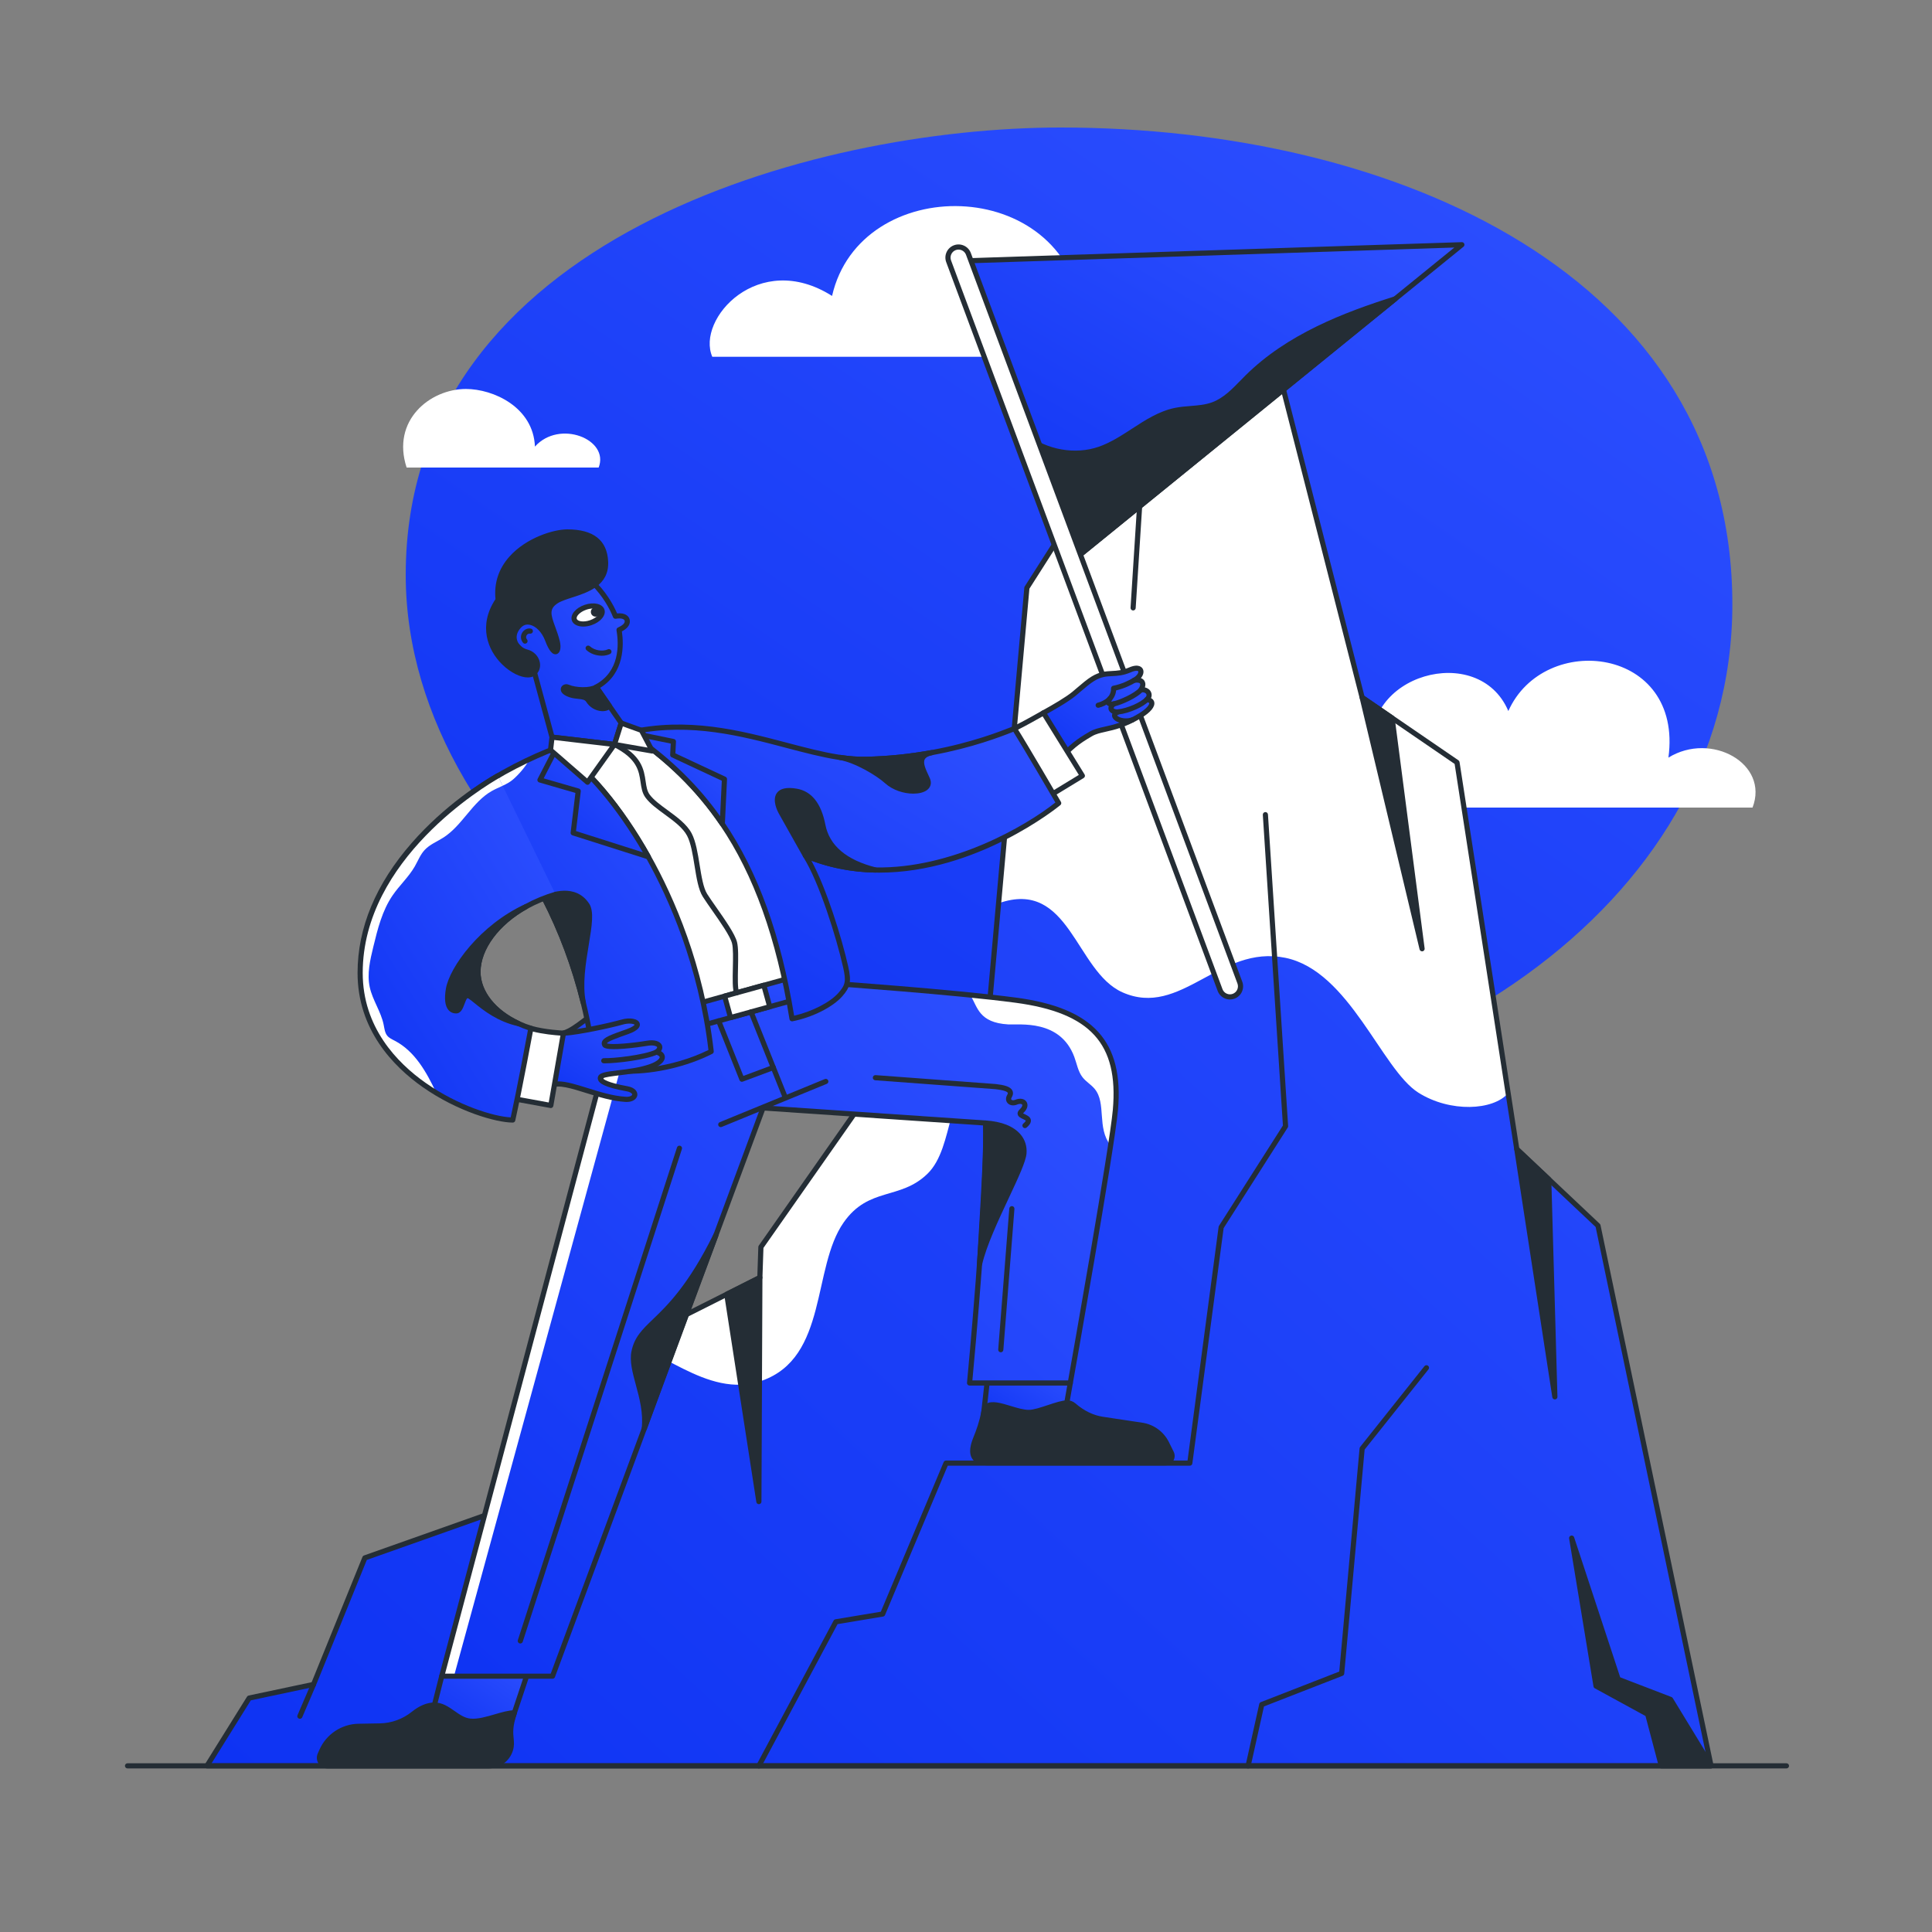 <svg width="295" height="295" viewBox="0 0 295 295" fill="none" xmlns="http://www.w3.org/2000/svg">
<rect x="0" y="0" width="295" height="295" fill="#808080" stroke="none"/>
<g clip-path="url(#clip0_1_26670)">
<path d="M161.939 19.47C124.296 19.47 61.95 36.367 61.95 87.773C61.95 131.562 114.886 170.117 164.527 170.117C214.169 170.117 264.517 139.178 264.517 92.294C264.517 41.992 212.993 19.47 161.939 19.47Z" fill="url(#paint0_linear_1_26670)"/>
</g>
<g clip-path="url(#clip1_1_26670)">
<path d="M267.597 123.31H198.202C194.887 117.125 203.277 110.63 209.699 114.96C207.524 103.105 225.753 97.848 230.31 108.569C235.8 96.302 257.033 98.776 254.754 115.682C261.279 111.661 270.186 116.609 267.597 123.31Z" fill="white"/>
</g>
<g clip-path="url(#clip2_1_26670)">
<path d="M261.261 269.63H31.602L38.051 259.277L47.872 257.197L55.71 237.877L87.056 226.779L95.094 205.61L116.025 195.076L116.182 190.418L134.657 164.049L151.144 152.769L152.477 137.924L156.799 89.757L171.58 66.572L177.929 65.285L191.024 40.12L207.987 106.5L222.472 116.417L230.279 166.92L231.599 175.458L244 187.15L261.261 269.63Z" fill="url(#paint1_linear_1_26670)"/>
<path d="M151.144 152.769L150.408 161.882C144.299 165.551 145.846 175.101 141.619 179.223C137.453 183.285 132.654 181.187 128.823 186.654C123.961 193.589 126.442 207.262 116.323 210.828C107.772 213.842 99.954 204.685 95.094 205.61L116.024 195.076L116.182 190.418L134.656 164.049L151.144 152.769ZM230.279 166.92C228.028 169.563 221.43 169.909 216.57 166.838C210.961 163.295 206.053 148.26 196.263 146.249C186.214 144.187 180.31 155.494 171.381 151.517C164.203 148.319 163.345 134.096 152.477 137.924L156.799 89.757L171.58 66.572L177.929 65.285L191.024 40.12L207.987 106.5L222.472 116.416L230.279 166.92L230.279 166.92Z" fill="white"/>
<path d="M261.261 270.022H31.602C31.531 270.022 31.463 270.003 31.402 269.968C31.342 269.932 31.292 269.881 31.258 269.82C31.224 269.759 31.207 269.69 31.209 269.62C31.21 269.55 31.23 269.482 31.267 269.422L37.717 259.069C37.745 259.024 37.782 258.985 37.825 258.955C37.868 258.925 37.917 258.903 37.969 258.892L47.586 256.856L55.345 237.729C55.366 237.678 55.397 237.631 55.438 237.593C55.478 237.555 55.526 237.525 55.578 237.507L86.753 226.47L94.726 205.47C94.76 205.378 94.829 205.303 94.916 205.259L115.639 194.83L115.789 190.404C115.792 190.328 115.816 190.255 115.86 190.192L134.334 163.823C134.361 163.785 134.395 163.751 134.434 163.724L150.768 152.549L152.084 137.889L156.406 89.722C156.412 89.659 156.433 89.599 156.466 89.546L171.248 66.361C171.276 66.316 171.314 66.278 171.357 66.248C171.401 66.218 171.45 66.198 171.502 66.187L177.666 64.937L190.675 39.938C190.712 39.868 190.769 39.81 190.84 39.773C190.91 39.735 190.99 39.72 191.069 39.729C191.148 39.738 191.223 39.771 191.283 39.824C191.343 39.876 191.385 39.945 191.405 40.022L208.331 106.26L222.694 116.092C222.784 116.154 222.844 116.249 222.86 116.357L231.967 175.264L244.27 186.864C244.328 186.919 244.368 186.99 244.385 187.069L261.646 269.549C261.658 269.606 261.657 269.665 261.643 269.722C261.629 269.779 261.603 269.832 261.566 269.877C261.529 269.922 261.482 269.959 261.43 269.984C261.377 270.009 261.319 270.022 261.261 270.022ZM32.31 269.237H260.777L243.64 187.35L231.329 175.743C231.265 175.683 231.223 175.604 231.21 175.518L222.109 116.645L207.765 106.824C207.686 106.77 207.629 106.69 207.606 106.597L190.898 41.214L178.278 65.466C178.251 65.517 178.213 65.563 178.166 65.598C178.119 65.633 178.065 65.658 178.007 65.669L171.822 66.924L157.182 89.887L152.868 137.959L151.536 152.804C151.53 152.861 151.513 152.917 151.483 152.967C151.454 153.017 151.414 153.06 151.366 153.093L134.938 164.332L116.572 190.547L116.418 195.089C116.415 195.159 116.394 195.228 116.356 195.287C116.318 195.347 116.265 195.395 116.202 195.426L95.407 205.891L87.424 226.918C87.404 226.972 87.372 227.02 87.332 227.06C87.291 227.1 87.242 227.13 87.188 227.149L56.008 238.188L48.236 257.344C48.212 257.404 48.174 257.457 48.124 257.498C48.075 257.539 48.016 257.568 47.953 257.581L38.297 259.626L32.31 269.237Z" fill="#242D35"/>
<path d="M173.018 93.213C173.01 93.213 173.001 93.213 172.993 93.213C172.941 93.209 172.891 93.196 172.845 93.173C172.798 93.15 172.757 93.119 172.723 93.08C172.689 93.041 172.663 92.996 172.646 92.948C172.629 92.899 172.622 92.847 172.625 92.796L173.965 71.798C173.969 71.741 173.985 71.685 174.012 71.635L177.583 65.096C177.634 65.006 177.718 64.939 177.818 64.91C177.917 64.882 178.024 64.894 178.115 64.943C178.206 64.993 178.274 65.076 178.303 65.175C178.333 65.274 178.322 65.381 178.274 65.472L174.744 71.935L173.41 92.846C173.404 92.945 173.36 93.038 173.287 93.107C173.214 93.175 173.118 93.213 173.018 93.213ZM207.988 106.5L217.139 144.868L212.563 109.633L207.988 106.5Z" fill="#242D35"/>
<path d="M217.139 145.261C217.051 145.26 216.965 145.231 216.896 145.176C216.826 145.121 216.777 145.045 216.757 144.959L207.605 106.591C207.587 106.514 207.592 106.433 207.621 106.359C207.649 106.285 207.7 106.222 207.765 106.177C207.831 106.132 207.908 106.108 207.987 106.108C208.067 106.108 208.144 106.132 208.21 106.176L212.786 109.31C212.878 109.373 212.939 109.472 212.953 109.583L217.529 144.818C217.536 144.873 217.532 144.929 217.515 144.983C217.499 145.036 217.471 145.086 217.435 145.128C217.398 145.17 217.352 145.203 217.301 145.226C217.25 145.249 217.195 145.261 217.139 145.261L217.139 145.261ZM208.607 107.4L215.786 137.497L212.196 109.858L208.607 107.4ZM115.876 270.023C115.808 270.023 115.741 270.005 115.682 269.972C115.623 269.939 115.574 269.89 115.539 269.832C115.504 269.774 115.485 269.708 115.483 269.64C115.482 269.572 115.498 269.505 115.529 269.446L127.285 247.451C127.343 247.343 127.447 247.268 127.567 247.248L134.496 246.095L144.087 223.255C144.117 223.184 144.167 223.123 144.232 223.08C144.296 223.037 144.372 223.014 144.45 223.014H181.328L186.071 187.334C186.079 187.277 186.098 187.223 186.129 187.175L195.891 171.855L192.822 124.414C192.818 124.363 192.825 124.311 192.842 124.262C192.859 124.214 192.885 124.169 192.919 124.13C192.953 124.091 192.994 124.059 193.041 124.037C193.087 124.014 193.137 124 193.189 123.997C193.241 123.994 193.292 124.001 193.341 124.017C193.39 124.034 193.435 124.06 193.474 124.094C193.513 124.128 193.544 124.169 193.567 124.216C193.59 124.262 193.603 124.312 193.607 124.364L196.685 171.932C196.69 172.015 196.669 172.098 196.624 172.168L186.839 187.524L182.062 223.458C182.05 223.553 182.003 223.639 181.932 223.702C181.86 223.765 181.768 223.799 181.673 223.799H144.711L135.137 246.598C135.112 246.659 135.071 246.713 135.019 246.754C134.966 246.796 134.905 246.823 134.839 246.834L127.888 247.991L116.223 269.815C116.19 269.878 116.14 269.931 116.078 269.967C116.017 270.004 115.947 270.023 115.876 270.023ZM231.598 175.458L237.415 213.288L236.479 180.059L231.598 175.458Z" fill="#242D35"/>
<path d="M237.414 213.681C237.32 213.681 237.23 213.647 237.158 213.586C237.087 213.525 237.04 213.441 237.026 213.348L231.21 175.518C231.197 175.437 231.21 175.354 231.247 175.281C231.284 175.208 231.343 175.148 231.415 175.11C231.488 175.072 231.571 175.058 231.652 175.069C231.733 175.08 231.809 175.116 231.868 175.172L236.749 179.773C236.825 179.845 236.869 179.944 236.872 180.048L237.808 213.277C237.809 213.329 237.8 213.382 237.781 213.431C237.762 213.48 237.733 213.524 237.697 213.562C237.66 213.6 237.616 213.63 237.568 213.65C237.519 213.67 237.467 213.681 237.414 213.681ZM232.161 176.528L236.844 206.987L236.09 180.233L232.16 176.528L232.161 176.528ZM190.578 270.023C190.519 270.023 190.46 270.01 190.407 269.985C190.354 269.959 190.307 269.922 190.27 269.876C190.234 269.83 190.207 269.777 190.194 269.719C190.181 269.662 190.18 269.603 190.193 269.545L192.277 260.182C192.291 260.119 192.32 260.061 192.362 260.012C192.404 259.963 192.457 259.925 192.517 259.901L204.493 255.234L207.596 221.146C207.603 221.07 207.632 220.997 207.68 220.937L217.501 208.602C217.566 208.52 217.66 208.468 217.764 208.456C217.868 208.444 217.972 208.474 218.054 208.539C218.135 208.604 218.188 208.699 218.199 208.802C218.211 208.906 218.181 209.01 218.116 209.091L208.368 221.334L205.254 255.547C205.248 255.62 205.221 255.69 205.177 255.748C205.133 255.806 205.074 255.851 205.005 255.878L192.999 260.557L190.961 269.716C190.942 269.803 190.893 269.881 190.823 269.937C190.754 269.993 190.667 270.023 190.578 270.023ZM253.671 269.631L251.588 261.754L243.701 257.444L239.981 234.854L247.077 256.413L255.079 259.487L261.261 269.63L253.671 269.631Z" fill="#242D35"/>
<path d="M253.671 270.023C253.585 270.023 253.5 269.994 253.431 269.942C253.363 269.889 253.313 269.814 253.291 269.731L251.251 262.017L243.512 257.789C243.46 257.76 243.415 257.72 243.38 257.671C243.346 257.622 243.323 257.567 243.313 257.508L239.593 234.918C239.577 234.82 239.598 234.72 239.652 234.637C239.707 234.555 239.791 234.496 239.887 234.472C239.983 234.448 240.085 234.462 240.172 234.51C240.259 234.558 240.324 234.637 240.355 234.732L247.392 256.113L255.22 259.12C255.301 259.151 255.37 259.208 255.415 259.282L261.597 269.425C261.633 269.485 261.653 269.553 261.654 269.623C261.655 269.692 261.638 269.761 261.604 269.822C261.57 269.883 261.52 269.934 261.459 269.969C261.399 270.004 261.331 270.023 261.261 270.022L253.671 270.023V270.023ZM244.058 257.191L251.777 261.409C251.871 261.461 251.941 261.549 251.968 261.653L253.974 269.237L260.561 269.237L254.813 259.805L246.935 256.779C246.881 256.758 246.832 256.726 246.792 256.684C246.751 256.641 246.721 256.591 246.703 256.536L241.193 239.795L244.058 257.192V257.191ZM45.788 262.444C45.723 262.444 45.659 262.428 45.602 262.397C45.544 262.366 45.495 262.322 45.46 262.267C45.424 262.213 45.402 262.151 45.396 262.086C45.391 262.021 45.401 261.956 45.427 261.896L47.51 257.041C47.553 256.948 47.63 256.876 47.726 256.839C47.822 256.802 47.928 256.804 48.022 256.845C48.116 256.885 48.191 256.96 48.23 257.055C48.27 257.149 48.271 257.256 48.233 257.351L46.15 262.206C46.119 262.276 46.069 262.337 46.005 262.379C45.94 262.421 45.865 262.444 45.788 262.444ZM79.419 250.158C79.356 250.158 79.295 250.144 79.24 250.115C79.184 250.087 79.136 250.046 79.1 249.995C79.063 249.945 79.039 249.887 79.03 249.825C79.02 249.764 79.026 249.701 79.045 249.642L86.684 226.656C86.7 226.607 86.726 226.562 86.76 226.523C86.794 226.484 86.835 226.452 86.881 226.429C86.927 226.406 86.977 226.392 87.029 226.388C87.08 226.384 87.132 226.391 87.181 226.407C87.23 226.423 87.275 226.449 87.314 226.483C87.354 226.516 87.386 226.557 87.409 226.603C87.432 226.65 87.446 226.7 87.45 226.751C87.453 226.803 87.447 226.854 87.431 226.903L79.792 249.889C79.766 249.967 79.716 250.035 79.649 250.084C79.582 250.132 79.501 250.158 79.419 250.158L79.419 250.158ZM116.025 195.075L115.874 229.281L110.969 197.62L116.025 195.075Z" fill="#242D35"/>
<path d="M115.873 229.674C115.779 229.674 115.689 229.641 115.617 229.58C115.546 229.519 115.499 229.434 115.485 229.341L110.581 197.68C110.568 197.598 110.582 197.514 110.62 197.44C110.658 197.366 110.718 197.306 110.792 197.269L115.848 194.724C115.908 194.694 115.975 194.68 116.042 194.683C116.11 194.686 116.175 194.706 116.232 194.741C116.289 194.776 116.337 194.826 116.369 194.885C116.402 194.943 116.419 195.01 116.418 195.077L116.267 229.283C116.266 229.387 116.225 229.487 116.151 229.56C116.077 229.633 115.977 229.674 115.873 229.674ZM111.402 197.842L115.502 224.315L115.629 195.714L111.402 197.842ZM149.656 171.595C149.601 171.595 149.548 171.584 149.498 171.562C149.448 171.541 149.403 171.509 149.366 171.469C149.329 171.429 149.301 171.382 149.284 171.331C149.266 171.279 149.259 171.225 149.263 171.171L150.751 152.738C150.755 152.686 150.769 152.636 150.793 152.59C150.816 152.544 150.849 152.503 150.888 152.47C150.927 152.436 150.973 152.411 151.022 152.395C151.071 152.379 151.123 152.374 151.175 152.378C151.279 152.386 151.375 152.435 151.443 152.515C151.51 152.594 151.544 152.697 151.535 152.801L150.047 171.234C150.039 171.333 149.995 171.424 149.922 171.491C149.849 171.558 149.754 171.595 149.656 171.595H149.656ZM272.777 270.023H19.47C19.366 270.023 19.266 269.982 19.192 269.908C19.118 269.834 19.077 269.735 19.077 269.63C19.077 269.526 19.118 269.426 19.192 269.353C19.266 269.279 19.366 269.238 19.47 269.238H272.777C272.881 269.238 272.981 269.279 273.055 269.353C273.129 269.426 273.17 269.526 273.17 269.63C273.17 269.735 273.129 269.834 273.055 269.908C272.981 269.982 272.881 270.023 272.777 270.023Z" fill="#242D35"/>
</g>
<g clip-path="url(#clip3_1_26670)">
<path d="M181.163 54.477H108.76C106.276 48.736 115.835 38.085 127.049 45.186C131.339 26.377 162.498 26.603 165.283 47.754C173.411 39.445 183.572 48.283 181.163 54.477Z" fill="white"/>
</g>
<g clip-path="url(#clip4_1_26670)">
<path d="M223.218 37.367L213.025 45.643L163.673 85.717L156.559 66.616L146.592 39.855L223.218 37.367Z" fill="url(#paint2_linear_1_26670)"/>
<path d="M163.673 86.11C163.593 86.11 163.515 86.085 163.449 86.04C163.383 85.994 163.333 85.929 163.305 85.854L146.224 39.992C146.202 39.934 146.194 39.871 146.202 39.809C146.209 39.747 146.231 39.688 146.265 39.636C146.3 39.584 146.347 39.541 146.401 39.511C146.456 39.481 146.516 39.464 146.579 39.462L223.205 36.974C223.287 36.97 223.368 36.993 223.436 37.039C223.505 37.085 223.557 37.152 223.585 37.229C223.644 37.388 223.595 37.566 223.464 37.672L163.92 86.022C163.849 86.08 163.762 86.11 163.673 86.11ZM147.15 40.23L163.85 85.067L222.064 37.797L147.15 40.23Z" fill="#242D35"/>
<path d="M213.025 45.643L163.673 85.717L156.559 66.616C159.707 69.065 164.112 69.901 167.896 68.588C172.013 67.161 175.212 63.538 179.48 62.666C181.396 62.277 183.431 62.467 185.26 61.781C187.35 60.997 188.853 59.197 190.435 57.622C196.546 51.547 204.753 48.255 213.025 45.643Z" fill="#242D35"/>
<path d="M163.673 86.11C163.593 86.11 163.515 86.085 163.449 86.04C163.383 85.994 163.333 85.929 163.305 85.854L156.191 66.754C156.161 66.674 156.158 66.586 156.183 66.504C156.207 66.422 156.257 66.35 156.326 66.299C156.395 66.249 156.479 66.222 156.564 66.223C156.649 66.224 156.732 66.253 156.8 66.306C159.886 68.707 164.192 69.457 167.767 68.216C169.566 67.593 171.229 66.511 172.838 65.465C174.87 64.144 176.971 62.777 179.402 62.281C180.187 62.121 180.991 62.056 181.769 61.993C182.953 61.898 184.071 61.807 185.122 61.413C186.797 60.785 188.121 59.426 189.401 58.112C189.653 57.854 189.904 57.596 190.158 57.343C196.513 51.026 205.223 47.694 212.906 45.268C212.993 45.241 213.087 45.245 213.172 45.279C213.256 45.314 213.326 45.377 213.369 45.457C213.412 45.538 213.426 45.631 213.408 45.72C213.391 45.81 213.342 45.891 213.271 45.948L163.92 86.022C163.849 86.079 163.762 86.11 163.673 86.11ZM157.365 67.656L163.849 85.067L211.144 46.664C204.074 49.008 196.405 52.241 190.711 57.901C190.46 58.153 190.21 58.406 189.963 58.662C188.622 60.037 187.236 61.459 185.397 62.15C184.244 62.582 183.018 62.681 181.832 62.777C181.077 62.838 180.297 62.901 179.558 63.051C177.274 63.518 175.327 64.784 173.266 66.125C171.617 67.196 169.913 68.305 168.024 68.959C164.594 70.15 160.539 69.628 157.365 67.656L157.365 67.656Z" fill="#242D35"/>
<path d="M189.316 150.04L147.87 38.768C147.558 37.932 146.63 37.508 145.795 37.819L145.795 37.819C144.961 38.131 144.536 39.061 144.848 39.897L186.294 151.17C186.606 152.005 187.534 152.43 188.369 152.118L188.369 152.118C189.203 151.806 189.627 150.876 189.316 150.04Z" fill="white"/>
<path d="M187.804 152.614C187.52 152.614 187.238 152.553 186.972 152.431C186.732 152.322 186.516 152.167 186.337 151.974C186.157 151.781 186.018 151.554 185.926 151.307L144.48 40.034C144.388 39.787 144.345 39.524 144.354 39.261C144.363 38.997 144.425 38.738 144.535 38.498C144.644 38.258 144.799 38.041 144.992 37.862C145.185 37.682 145.411 37.542 145.658 37.451C146.694 37.063 147.851 37.593 148.238 38.63L189.684 149.903C190.07 150.94 189.541 152.099 188.506 152.486C188.277 152.572 188.04 152.614 187.804 152.614ZM146.358 38.11C146.216 38.11 146.072 38.135 145.932 38.187C145.627 38.301 145.384 38.528 145.249 38.825C145.114 39.121 145.102 39.453 145.216 39.759L186.662 151.032C186.717 151.183 186.802 151.321 186.911 151.438C187.021 151.556 187.152 151.65 187.298 151.716C187.444 151.784 187.601 151.821 187.761 151.827C187.922 151.832 188.081 151.806 188.231 151.75C188.534 151.636 188.78 151.407 188.914 151.112C189.049 150.817 189.061 150.481 188.948 150.178L147.502 38.905C147.415 38.672 147.258 38.47 147.054 38.328C146.849 38.186 146.606 38.11 146.358 38.11Z" fill="#242D35"/>
</g>
<g clip-path="url(#clip5_1_26670)">
<path d="M67.449 255.938L65.501 263.63L77.395 264.964L81.292 253.271L67.449 255.938Z" fill="url(#paint3_linear_1_26670)"/>
<path d="M77.395 265.357C77.381 265.357 77.366 265.356 77.351 265.354L65.457 264.021C65.401 264.015 65.347 263.996 65.299 263.968C65.251 263.939 65.21 263.9 65.178 263.854C65.146 263.808 65.124 263.755 65.114 263.7C65.104 263.645 65.106 263.588 65.12 263.534L67.068 255.841C67.086 255.769 67.125 255.703 67.179 255.652C67.234 255.601 67.302 255.566 67.375 255.552L81.218 252.885C81.285 252.872 81.355 252.877 81.419 252.899C81.484 252.922 81.542 252.961 81.588 253.012C81.633 253.064 81.664 253.126 81.677 253.194C81.691 253.261 81.686 253.331 81.665 253.396L77.768 265.088C77.742 265.166 77.692 265.234 77.625 265.283C77.558 265.331 77.478 265.357 77.396 265.357H77.395ZM65.993 263.29L77.123 264.537L80.706 253.785L67.769 256.277L65.993 263.29V263.29Z" fill="#242D35"/>
<path d="M163.424 211.169L162.399 217.016L149.992 217.682L151.017 208.452L163.424 211.169Z" fill="url(#paint4_linear_1_26670)"/>
<path d="M149.992 218.075C149.937 218.075 149.882 218.064 149.832 218.041C149.781 218.019 149.736 217.986 149.699 217.944C149.662 217.903 149.635 217.855 149.618 217.802C149.601 217.749 149.595 217.694 149.601 217.639L150.627 208.408C150.633 208.354 150.65 208.301 150.678 208.253C150.706 208.206 150.744 208.165 150.788 208.133C150.833 208.1 150.884 208.078 150.938 208.067C150.992 208.056 151.048 208.056 151.101 208.068L163.508 210.786C163.608 210.807 163.694 210.866 163.751 210.951C163.807 211.035 163.829 211.138 163.812 211.238L162.786 217.084C162.771 217.171 162.726 217.251 162.66 217.31C162.593 217.369 162.509 217.404 162.42 217.408L150.013 218.075C150.006 218.075 149.999 218.075 149.992 218.075H149.992ZM151.36 208.929L150.434 217.265L162.066 216.64L162.972 211.473L151.36 208.929ZM66.331 260.351C68.438 260.351 69.705 262.605 71.807 262.81C73.909 263.015 76.708 261.538 78.538 261.533C77.395 264.963 78.432 265.524 77.946 267.159C77.734 267.872 77.297 268.499 76.7 268.944C76.104 269.389 75.379 269.63 74.635 269.63H50.003C49.116 269.63 48.521 268.718 48.878 267.906L49.135 267.323C49.613 266.235 50.392 265.306 51.38 264.646C52.368 263.985 53.524 263.621 54.712 263.595L58.029 263.536C59.89 263.503 61.682 262.844 63.132 261.677C63.995 260.982 65.115 260.351 66.331 260.351V260.351Z" fill="#242D35"/>
<path d="M74.635 270.023H50.003C49.453 270.023 48.946 269.748 48.645 269.288C48.345 268.827 48.297 268.251 48.518 267.748L48.775 267.165C49.808 264.813 52.136 263.258 54.703 263.202L58.022 263.143C59.778 263.112 61.505 262.483 62.885 261.371C64.05 260.433 65.21 259.957 66.331 259.957C67.549 259.957 68.486 260.614 69.393 261.248C70.187 261.805 70.937 262.33 71.845 262.418C72.933 262.523 74.265 262.136 75.551 261.76C76.638 261.442 77.666 261.142 78.537 261.14H78.538C78.601 261.14 78.662 261.154 78.718 261.183C78.773 261.211 78.821 261.252 78.857 261.303C78.894 261.353 78.918 261.412 78.927 261.473C78.936 261.535 78.931 261.598 78.911 261.657C78.249 263.643 78.344 264.592 78.427 265.43C78.484 266.004 78.538 266.546 78.323 267.271C77.841 268.891 76.324 270.023 74.634 270.023L74.635 270.023ZM66.331 260.744C65.394 260.744 64.4 261.161 63.378 261.984C61.862 263.204 59.965 263.895 58.036 263.929L54.719 263.988C52.457 264.037 50.405 265.409 49.494 267.482L49.238 268.064C49.122 268.328 49.146 268.617 49.303 268.858C49.461 269.099 49.716 269.237 50.003 269.237H74.635C75.979 269.237 77.186 268.336 77.57 267.046C77.741 266.47 77.699 266.045 77.645 265.508C77.567 264.716 77.47 263.749 77.99 261.968C77.334 262.058 76.57 262.282 75.771 262.515C74.413 262.912 73.008 263.322 71.769 263.201C70.655 263.092 69.784 262.482 68.942 261.893C68.098 261.302 67.301 260.744 66.332 260.744L66.331 260.744ZM150.224 215.596C149.936 217.133 149.505 218.362 149.005 219.593C148.505 220.823 147.659 223.362 150.966 223.362H177.91C178.693 223.362 179.204 222.539 178.856 221.837L178.125 220.364C177.765 219.639 177.235 219.012 176.581 218.535C175.927 218.058 175.167 217.746 174.367 217.625L168.338 216.717C166.713 216.472 165.24 215.697 163.998 214.619C163.721 214.378 163.378 214.208 162.963 214.208C161.54 214.208 158.618 215.67 157.08 215.67C154.619 215.67 150.697 213.067 150.223 215.596L150.224 215.596Z" fill="#242D35"/>
<path d="M177.91 223.755H150.966C149.751 223.755 148.912 223.423 148.472 222.77C147.811 221.789 148.252 220.402 148.641 219.444C149.086 218.347 149.54 217.113 149.837 215.523C149.938 214.981 150.187 214.587 150.576 214.351C151.463 213.812 152.851 214.233 154.319 214.679C155.287 214.973 156.287 215.276 157.08 215.276C157.8 215.276 158.921 214.904 160.005 214.544C161.135 214.169 162.202 213.815 162.963 213.815C163.433 213.815 163.868 213.985 164.256 214.322C165.517 215.416 166.948 216.109 168.397 216.328L174.426 217.236C175.288 217.366 176.107 217.703 176.812 218.217C177.517 218.731 178.088 219.407 178.477 220.189L179.207 221.662C179.318 221.882 179.37 222.128 179.358 222.374C179.347 222.621 179.272 222.86 179.141 223.069C179.012 223.279 178.831 223.453 178.615 223.573C178.4 223.693 178.157 223.755 177.91 223.754V223.755ZM150.61 215.668C150.3 217.326 149.83 218.605 149.369 219.74C149.184 220.196 148.621 221.583 149.124 222.331C149.409 222.754 150.029 222.968 150.966 222.968H177.91C178.023 222.97 178.135 222.941 178.233 222.886C178.332 222.831 178.415 222.752 178.473 222.655C178.534 222.56 178.568 222.45 178.574 222.337C178.579 222.224 178.555 222.112 178.504 222.011L177.773 220.539C177.441 219.871 176.952 219.292 176.349 218.853C175.746 218.413 175.046 218.125 174.308 218.014L168.28 217.105C166.684 216.865 165.114 216.108 163.741 214.916C163.496 214.704 163.242 214.601 162.963 214.601C162.329 214.601 161.273 214.951 160.253 215.29C159.109 215.67 157.927 216.062 157.079 216.062C156.17 216.062 155.113 215.742 154.091 215.432C152.852 215.056 151.57 214.667 150.984 215.023C150.791 215.14 150.669 215.351 150.61 215.668Z" fill="#242D35"/>
<path d="M86.034 157.759C88.085 157.092 89.674 155.092 91.11 154.785C92.545 154.477 92.574 157.554 92.574 157.554L87.982 159.246L86.034 157.759V157.759Z" fill="url(#paint5_linear_1_26670)"/>
<path d="M87.982 159.639C87.897 159.639 87.813 159.611 87.744 159.559L85.796 158.071C85.738 158.028 85.694 157.97 85.668 157.903C85.642 157.836 85.634 157.764 85.646 157.693C85.658 157.622 85.689 157.556 85.736 157.502C85.783 157.447 85.844 157.407 85.912 157.385C86.908 157.061 87.791 156.402 88.645 155.765C89.469 155.149 90.248 154.567 91.027 154.4C91.4 154.32 91.75 154.4 92.038 154.631C92.921 155.338 92.965 157.326 92.967 157.55C92.968 157.632 92.944 157.711 92.898 157.778C92.852 157.844 92.786 157.895 92.71 157.923L88.118 159.615C88.075 159.631 88.029 159.639 87.982 159.64L87.982 159.639ZM86.824 157.867L88.049 158.802L92.171 157.283C92.127 156.566 91.941 155.559 91.546 155.244C91.443 155.161 91.334 155.138 91.192 155.169C90.58 155.3 89.868 155.832 89.115 156.394C88.428 156.907 87.669 157.474 86.824 157.867V157.867Z" fill="#242D35"/>
<path d="M159.333 108.846C161.075 107.899 163.065 106.71 163.988 105.941C164.911 105.172 166.022 104.157 166.885 103.633C169.038 102.326 170.176 103.312 172.537 102.287C174.575 101.402 174.691 103.056 173.191 103.864C174.473 103.685 174.806 104.351 174.216 105.326C175.267 105.172 175.882 106.12 175.113 106.813C176.382 106.967 176.081 108.089 174.03 109.313C170.269 111.556 168.205 111.114 166.577 112.056C164.296 113.377 163.527 114.095 161.527 116.197C159.643 114.159 158.68 112.038 159.333 108.846Z" fill="url(#paint6_linear_1_26670)"/>
<path d="M161.527 116.59H161.524C161.471 116.59 161.417 116.578 161.368 116.556C161.319 116.535 161.275 116.503 161.239 116.464C159.02 114.063 158.335 111.762 158.948 108.767C158.96 108.711 158.983 108.658 159.017 108.612C159.052 108.566 159.095 108.528 159.146 108.501C160.756 107.624 162.808 106.413 163.736 105.639C163.95 105.461 164.174 105.269 164.403 105.074C165.184 104.406 165.992 103.716 166.681 103.297C167.918 102.546 168.871 102.498 169.792 102.452C170.557 102.414 171.348 102.374 172.381 101.926C173.921 101.257 174.398 101.94 174.508 102.166C174.706 102.574 174.574 103.089 174.206 103.54C174.471 103.637 174.632 103.791 174.729 103.939C174.844 104.113 174.974 104.446 174.817 104.958C175.234 105.053 175.576 105.302 175.745 105.662C175.886 105.962 175.885 106.289 175.754 106.592C176.095 106.77 176.208 107.034 176.245 107.208C176.395 107.919 175.68 108.786 174.232 109.65C171.887 111.049 170.202 111.424 168.848 111.726C168.016 111.911 167.358 112.058 166.774 112.396C164.588 113.662 163.836 114.34 161.812 116.468C161.775 116.506 161.731 116.537 161.682 116.558C161.633 116.579 161.58 116.59 161.527 116.59ZM159.683 109.103C159.205 111.639 159.749 113.563 161.536 115.618C163.407 113.663 164.216 112.968 166.38 111.715C167.069 111.317 167.814 111.151 168.677 110.958C169.976 110.669 171.593 110.309 173.829 108.975C175.162 108.18 175.514 107.551 175.476 107.371C175.463 107.31 175.318 107.233 175.066 107.203C174.991 107.194 174.921 107.163 174.863 107.115C174.804 107.067 174.762 107.003 174.739 106.931C174.716 106.859 174.715 106.782 174.734 106.709C174.754 106.636 174.795 106.571 174.851 106.52C174.963 106.418 175.137 106.216 175.034 105.996C174.948 105.813 174.679 105.655 174.273 105.714C174.2 105.725 174.124 105.715 174.056 105.684C173.988 105.654 173.93 105.605 173.889 105.543C173.848 105.481 173.825 105.408 173.823 105.333C173.822 105.259 173.841 105.185 173.88 105.122C174.123 104.72 174.136 104.467 174.073 104.371C174.008 104.272 173.752 104.182 173.245 104.253C173.154 104.266 173.061 104.247 172.983 104.198C172.904 104.149 172.846 104.074 172.817 103.986C172.789 103.898 172.792 103.803 172.826 103.718C172.86 103.632 172.923 103.561 173.004 103.517C173.664 103.162 173.876 102.665 173.8 102.509C173.758 102.42 173.419 102.332 172.694 102.647C171.53 103.152 170.627 103.198 169.831 103.237C168.932 103.282 168.156 103.321 167.089 103.969C166.454 104.354 165.671 105.024 164.913 105.671C164.682 105.869 164.456 106.062 164.24 106.242C163.089 107.202 160.635 108.581 159.683 109.102V109.103Z" fill="#242D35"/>
<path d="M154.888 111.248C156.427 110.519 159.333 108.846 159.333 108.846L165.27 118.453L159.541 121.94L154.503 116.056L154.888 111.248L154.888 111.248Z" fill="white"/>
<path d="M159.541 122.334C159.484 122.334 159.428 122.321 159.376 122.298C159.325 122.274 159.279 122.239 159.242 122.196L154.205 116.312C154.171 116.272 154.145 116.227 154.129 116.178C154.113 116.128 154.107 116.076 154.112 116.025L154.496 111.217C154.502 111.148 154.525 111.082 154.564 111.025C154.604 110.968 154.657 110.923 154.72 110.893C156.227 110.179 159.108 108.522 159.137 108.505C159.226 108.454 159.331 108.44 159.43 108.465C159.529 108.49 159.614 108.553 159.668 108.639L165.604 118.247C165.631 118.291 165.65 118.34 165.658 118.391C165.666 118.442 165.664 118.495 165.652 118.545C165.64 118.596 165.618 118.643 165.588 118.685C165.557 118.727 165.519 118.763 165.474 118.79L159.745 122.277C159.684 122.314 159.613 122.334 159.541 122.334V122.334ZM154.908 115.924L159.622 121.431L164.728 118.323L159.199 109.376C158.432 109.812 156.52 110.891 155.262 111.505L154.908 115.924L154.908 115.924Z" fill="#242D35"/>
<path d="M84.983 114.171C89.392 112.658 92.109 112.3 96.031 111.864C99.953 111.428 112.668 115.223 112.668 115.223L127.023 154.914L102.107 161.581L83.329 125.376L84.983 114.171H84.983Z" fill="white"/>
<path d="M102.107 161.974C102.035 161.974 101.964 161.954 101.903 161.917C101.841 161.879 101.791 161.826 101.758 161.762L82.981 125.557C82.942 125.484 82.928 125.401 82.941 125.319L84.594 114.114C84.605 114.043 84.635 113.975 84.68 113.92C84.727 113.865 84.787 113.823 84.855 113.799C89.235 112.296 91.983 111.918 95.988 111.473C99.942 111.03 112.258 114.69 112.78 114.846C112.9 114.881 112.995 114.972 113.038 115.089L127.393 154.78C127.411 154.831 127.419 154.886 127.415 154.94C127.412 154.994 127.397 155.047 127.371 155.096C127.346 155.144 127.311 155.186 127.269 155.221C127.226 155.255 127.177 155.279 127.125 155.294L102.208 161.96C102.175 161.969 102.141 161.974 102.107 161.974V161.974ZM83.737 125.308L102.31 161.119L126.508 154.645L112.366 115.544C110.771 115.076 99.617 111.862 96.075 112.254C92.205 112.685 89.593 113.025 85.337 114.466L83.737 125.308Z" fill="#242D35"/>
<path d="M94.853 110.402L91.05 104.907C94.801 102.91 94.987 98.888 94.522 96.177C95.194 95.864 95.931 95.405 95.749 94.659C95.645 94.231 95.058 93.902 93.973 94.093C93.04 91.666 89.327 85.448 83.599 86.787C77.677 88.172 77.523 97.095 77.523 97.095L81.138 100.941L84.291 112.556L93.827 113.672L94.853 110.403V110.402Z" fill="url(#paint7_linear_1_26670)"/>
<path d="M93.827 114.064C93.812 114.064 93.796 114.064 93.781 114.062L84.245 112.946C84.167 112.937 84.094 112.905 84.034 112.854C83.975 112.802 83.932 112.735 83.912 112.659L80.784 101.138L77.237 97.364C77.167 97.289 77.129 97.19 77.13 97.088C77.137 96.711 77.36 87.842 83.509 86.404C89.266 85.058 93.071 90.933 94.222 93.662C95.431 93.541 96.007 94.055 96.132 94.566C96.368 95.541 95.497 96.123 94.956 96.403C95.259 98.466 95.364 102.766 91.618 105.036L95.177 110.178C95.246 110.278 95.265 110.404 95.229 110.52L94.202 113.789C94.177 113.869 94.127 113.939 94.06 113.988C93.992 114.038 93.911 114.064 93.827 114.064H93.827ZM84.6 112.196L93.549 113.243L94.421 110.468L90.727 105.13C90.695 105.085 90.674 105.033 90.663 104.978C90.653 104.924 90.655 104.868 90.668 104.814C90.681 104.76 90.705 104.709 90.739 104.665C90.773 104.622 90.816 104.585 90.865 104.559C94.609 102.566 94.52 98.493 94.134 96.243C94.12 96.158 94.133 96.071 94.174 95.994C94.214 95.918 94.278 95.856 94.356 95.82C95.368 95.35 95.428 95.002 95.368 94.751C95.322 94.564 94.921 94.325 94.04 94.48C93.951 94.496 93.858 94.48 93.779 94.435C93.699 94.39 93.638 94.319 93.605 94.234C92.685 91.839 89.112 85.901 83.688 87.17C78.553 88.37 77.981 95.771 77.922 96.945L81.424 100.671C81.468 100.718 81.5 100.775 81.517 100.838L84.6 112.196Z" fill="#242D35"/>
<path d="M90.202 95.08C91.368 94.684 92.135 93.835 91.914 93.185C91.693 92.535 90.568 92.329 89.402 92.725C88.236 93.122 87.47 93.97 87.691 94.621C87.912 95.271 89.036 95.477 90.202 95.08Z" fill="white"/>
<path d="M89.058 95.674C88.202 95.674 87.52 95.341 87.318 94.747C87.023 93.878 87.883 92.826 89.276 92.353C90.669 91.879 91.99 92.189 92.286 93.058C92.581 93.927 91.721 94.979 90.329 95.452C89.888 95.602 89.454 95.674 89.058 95.674H89.058ZM90.563 92.916C90.255 92.916 89.899 92.971 89.528 93.097C88.533 93.436 87.933 94.114 88.063 94.494C88.192 94.874 89.08 95.046 90.076 94.708C91.071 94.369 91.671 93.691 91.542 93.311C91.46 93.073 91.08 92.916 90.563 92.916Z" fill="#242D35"/>
<path d="M90.941 94.159C91.34 94.159 91.664 93.835 91.664 93.436C91.664 93.036 91.34 92.712 90.941 92.712C90.542 92.712 90.218 93.036 90.218 93.436C90.218 93.835 90.542 94.159 90.941 94.159Z" fill="#242D35"/>
<path d="M91.893 100.126C91.038 100.126 90.135 99.815 89.534 99.253C89.458 99.182 89.413 99.084 89.409 98.979C89.406 98.875 89.444 98.774 89.515 98.698C89.586 98.621 89.685 98.577 89.789 98.573C89.893 98.57 89.995 98.608 90.071 98.679C90.747 99.311 92.026 99.532 92.809 99.151C92.903 99.106 93.011 99.099 93.109 99.133C93.208 99.167 93.289 99.239 93.335 99.333C93.429 99.528 93.348 99.763 93.153 99.858C92.781 100.039 92.344 100.126 91.893 100.126ZM91.05 104.906C90.161 105.453 87.957 105.453 86.675 104.906C86.119 104.669 85.342 105.505 87.085 106.094C88.199 106.471 89.343 106.142 89.853 106.966C90.648 108.248 92.433 108.537 93.048 107.793L91.05 104.906Z" fill="#242D35"/>
<path d="M92.02 108.59C91.963 108.59 91.906 108.588 91.848 108.584C90.912 108.52 90.019 107.98 89.519 107.174C89.308 106.833 88.92 106.777 88.252 106.708C87.858 106.666 87.41 106.62 86.959 106.467C86.156 106.195 85.709 105.829 85.631 105.379C85.584 105.107 85.688 104.84 85.911 104.663C86.165 104.462 86.526 104.415 86.829 104.545C87.994 105.042 90.058 105.056 90.844 104.572C90.93 104.519 91.032 104.501 91.131 104.521C91.229 104.542 91.316 104.6 91.373 104.683L93.371 107.57C93.42 107.64 93.444 107.725 93.441 107.81C93.437 107.896 93.405 107.978 93.351 108.044C93.06 108.395 92.581 108.59 92.02 108.59V108.59ZM86.416 105.269C86.464 105.35 86.664 105.537 87.211 105.722C87.579 105.847 87.963 105.887 88.334 105.925C89.036 105.999 89.763 106.074 90.188 106.759C90.629 107.471 91.387 107.764 91.902 107.8C92.137 107.816 92.35 107.784 92.513 107.711L90.918 105.407C89.802 105.848 87.779 105.805 86.521 105.268C86.504 105.261 86.486 105.258 86.468 105.258C86.451 105.258 86.433 105.262 86.416 105.269Z" fill="#242D35"/>
<path d="M170.499 167.739C170.408 168.926 170.08 171.325 169.613 174.413C169.591 174.558 169.567 174.708 169.544 174.857C167.594 187.591 163.424 211.169 163.424 211.169H148.043C148.043 211.169 150.812 182.402 150.504 171.478L116.514 169.17L84.368 255.938H67.448L92.981 159.939L126.236 150.094C126.236 150.094 135.108 150.574 144.36 151.623C145.777 151.785 147.057 151.93 148.222 152.062C152.157 152.508 154.763 152.807 156.759 153.068C167.732 154.511 170.961 161.694 170.499 167.739Z" fill="url(#paint8_linear_1_26670)"/>
<path d="M170.499 167.739C170.408 168.926 170.08 171.325 169.612 174.413C169.591 174.558 169.567 174.708 169.544 174.857C167.462 172.184 168.96 168.466 167.156 166.274C166.613 165.612 165.831 165.174 165.303 164.499C164.601 163.607 164.428 162.422 164.029 161.36C161.869 155.6 155.665 156.52 153.959 156.42C149.46 156.161 149.279 153.77 148.222 152.062C152.157 152.508 154.763 152.807 156.759 153.068C167.732 154.511 170.961 161.694 170.499 167.739ZM67.449 255.938L93.442 159.017L96.031 158.454L69.32 255.938H67.449Z" fill="white"/>
<path d="M84.368 256.331H67.449C67.389 256.331 67.33 256.317 67.276 256.291C67.222 256.264 67.174 256.225 67.138 256.177C67.101 256.13 67.076 256.074 67.064 256.015C67.052 255.956 67.054 255.895 67.069 255.837L92.601 159.839C92.618 159.774 92.652 159.714 92.699 159.666C92.746 159.617 92.805 159.582 92.869 159.563L126.124 149.717C126.169 149.704 126.216 149.699 126.263 149.702C126.458 149.715 145.8 151.079 155.169 152.331C166.974 153.909 171.62 159.046 170.704 169.508C170.18 175.497 163.875 210.882 163.811 211.239C163.795 211.33 163.747 211.412 163.676 211.471C163.606 211.53 163.516 211.563 163.424 211.563H148.043C147.989 211.563 147.935 211.551 147.884 211.529C147.834 211.507 147.789 211.475 147.753 211.434C147.716 211.394 147.688 211.346 147.67 211.294C147.653 211.242 147.647 211.187 147.652 211.132C147.68 210.848 150.356 182.88 150.12 171.846L116.78 169.582L84.736 256.075C84.709 256.15 84.658 256.215 84.592 256.261C84.526 256.307 84.448 256.331 84.368 256.331ZM67.96 255.545H84.094L116.145 169.034C116.174 168.954 116.228 168.886 116.3 168.839C116.371 168.793 116.455 168.772 116.54 168.778L150.531 171.086C150.629 171.092 150.72 171.135 150.788 171.205C150.856 171.276 150.895 171.369 150.897 171.467C151.182 181.559 148.818 207.138 148.476 210.776H163.095C163.734 207.184 169.428 175.087 169.922 169.439C170.803 159.369 166.499 154.638 155.065 153.111C146.007 151.9 127.577 150.583 126.279 150.491L93.304 160.254L67.96 255.545Z" fill="#242D35"/>
<path d="M92.227 157.207L125.95 147.858L126.858 151.134L93.135 160.483L92.227 157.207Z" fill="url(#paint9_linear_1_26670)"/>
<path d="M93.135 160.877C93.049 160.877 92.966 160.848 92.897 160.796C92.829 160.744 92.779 160.671 92.756 160.588L91.848 157.312C91.835 157.262 91.831 157.21 91.837 157.159C91.843 157.107 91.859 157.058 91.885 157.013C91.91 156.968 91.945 156.928 91.985 156.897C92.026 156.865 92.073 156.841 92.122 156.828L125.845 147.478C125.946 147.45 126.053 147.464 126.144 147.515C126.235 147.567 126.301 147.652 126.329 147.752L127.237 151.028C127.251 151.078 127.255 151.13 127.249 151.182C127.242 151.233 127.226 151.282 127.201 151.327C127.175 151.372 127.141 151.412 127.1 151.444C127.06 151.475 127.013 151.499 126.963 151.512L93.24 160.862C93.206 160.872 93.171 160.877 93.135 160.877ZM92.711 157.481L93.409 159.999L126.374 150.86L125.676 148.341L92.711 157.481Z" fill="#242D35"/>
<path d="M110.642 152.102L116.628 150.442L117.536 153.719L111.549 155.378L110.642 152.102Z" fill="white"/>
<path d="M111.55 155.771C111.464 155.771 111.38 155.743 111.312 155.691C111.243 155.639 111.194 155.566 111.171 155.483L110.263 152.206C110.249 152.156 110.245 152.104 110.251 152.053C110.258 152.002 110.274 151.952 110.3 151.907C110.325 151.862 110.359 151.823 110.4 151.791C110.44 151.759 110.487 151.736 110.537 151.722L116.523 150.063C116.573 150.049 116.625 150.045 116.676 150.051C116.727 150.058 116.777 150.074 116.822 150.099C116.867 150.125 116.906 150.159 116.938 150.2C116.97 150.24 116.993 150.287 117.007 150.337L117.915 153.613C117.943 153.714 117.929 153.821 117.878 153.912C117.827 154.003 117.741 154.069 117.641 154.097L111.655 155.757C111.62 155.766 111.585 155.771 111.55 155.771ZM111.126 152.375L111.824 154.894L117.052 153.444L116.354 150.926L111.126 152.375H111.126ZM110.054 172.102C109.962 172.102 109.874 172.071 109.803 172.013C109.733 171.955 109.684 171.875 109.667 171.785C109.649 171.696 109.663 171.603 109.706 171.522C109.75 171.442 109.82 171.379 109.904 171.345L125.946 164.765C125.994 164.746 126.045 164.736 126.097 164.736C126.148 164.736 126.199 164.747 126.247 164.766C126.295 164.786 126.338 164.816 126.374 164.852C126.411 164.889 126.439 164.932 126.459 164.98C126.479 165.028 126.489 165.079 126.488 165.131C126.488 165.182 126.478 165.233 126.458 165.281C126.438 165.329 126.409 165.372 126.372 165.408C126.336 165.445 126.292 165.473 126.244 165.493L110.202 172.073C110.154 172.093 110.103 172.102 110.053 172.102H110.054Z" fill="#242D35"/>
<path d="M119.897 167.948C119.819 167.948 119.742 167.925 119.677 167.881C119.612 167.837 119.561 167.774 119.532 167.701L114.312 154.657C114.275 154.561 114.277 154.453 114.318 154.359C114.359 154.264 114.436 154.189 114.532 154.15C114.628 154.112 114.736 154.113 114.831 154.153C114.926 154.193 115.002 154.269 115.042 154.365L120.262 167.409C120.286 167.468 120.295 167.533 120.288 167.597C120.281 167.661 120.259 167.722 120.223 167.775C120.187 167.829 120.138 167.872 120.082 167.902C120.025 167.932 119.962 167.948 119.897 167.948H119.897Z" fill="#242D35"/>
<path d="M113.283 165.179C113.205 165.179 113.128 165.155 113.063 165.111C112.998 165.067 112.947 165.005 112.918 164.931L109.365 156.028C109.346 155.98 109.336 155.929 109.337 155.877C109.337 155.826 109.348 155.775 109.369 155.727C109.389 155.68 109.419 155.637 109.455 155.601C109.492 155.565 109.536 155.536 109.584 155.517C109.632 155.498 109.683 155.489 109.735 155.489C109.786 155.49 109.837 155.501 109.885 155.521C109.932 155.541 109.975 155.571 110.011 155.608C110.047 155.645 110.076 155.689 110.095 155.737L113.506 164.283L117.937 162.633C117.986 162.614 118.038 162.605 118.09 162.606C118.142 162.607 118.193 162.619 118.241 162.64C118.288 162.662 118.331 162.692 118.367 162.73C118.402 162.768 118.43 162.813 118.448 162.862C118.467 162.911 118.475 162.963 118.473 163.015C118.471 163.067 118.458 163.118 118.436 163.165C118.414 163.212 118.383 163.255 118.344 163.29C118.306 163.325 118.261 163.352 118.212 163.369L113.42 165.154C113.376 165.171 113.33 165.179 113.283 165.179ZM98.37 218.143C98.903 213.554 96.178 209.389 96.809 206.392C97.826 201.554 102.594 202.247 109.326 188.57C105.759 197.951 98.37 218.143 98.37 218.143Z" fill="#242D35"/>
<path d="M98.37 218.536C98.315 218.536 98.26 218.525 98.209 218.502C98.159 218.479 98.114 218.446 98.077 218.405C98.04 218.363 98.012 218.314 97.995 218.261C97.979 218.209 97.973 218.153 97.98 218.098C98.251 215.759 97.634 213.477 97.09 211.465C96.584 209.593 96.106 207.824 96.424 206.311C96.879 204.148 98.062 203.011 99.701 201.436C101.857 199.364 105.117 196.231 108.974 188.396C109.018 188.306 109.096 188.236 109.191 188.201C109.286 188.167 109.39 188.17 109.483 188.21C109.575 188.25 109.649 188.325 109.688 188.418C109.727 188.511 109.729 188.615 109.694 188.71C106.168 197.981 98.813 218.076 98.739 218.278C98.712 218.354 98.662 218.419 98.596 218.465C98.529 218.511 98.451 218.536 98.371 218.536H98.37ZM106.985 193.674C104.242 198.163 101.918 200.396 100.245 202.003C98.651 203.535 97.598 204.547 97.193 206.473C96.914 207.801 97.347 209.404 97.849 211.259C98.233 212.68 98.652 214.23 98.787 215.862C100.386 211.504 104.105 201.382 106.985 193.674ZM79.446 250.947C79.384 250.947 79.323 250.932 79.268 250.904C79.213 250.875 79.165 250.835 79.129 250.784C79.092 250.734 79.068 250.676 79.058 250.615C79.048 250.554 79.053 250.491 79.072 250.432L103.373 175.203C103.405 175.104 103.476 175.021 103.568 174.974C103.614 174.95 103.665 174.936 103.716 174.932C103.767 174.928 103.819 174.934 103.868 174.95C103.918 174.966 103.963 174.991 104.002 175.025C104.042 175.058 104.074 175.099 104.097 175.145C104.121 175.191 104.135 175.241 104.139 175.293C104.143 175.344 104.137 175.396 104.122 175.445L79.82 250.674C79.795 250.753 79.745 250.822 79.677 250.871C79.61 250.92 79.529 250.947 79.446 250.947ZM152.812 206.486C152.758 206.486 152.704 206.475 152.654 206.453C152.605 206.431 152.56 206.4 152.523 206.36C152.486 206.32 152.458 206.273 152.44 206.222C152.422 206.171 152.415 206.116 152.42 206.062L154.111 184.524C154.12 184.42 154.169 184.324 154.248 184.256C154.327 184.189 154.43 184.155 154.534 184.163C154.585 184.167 154.636 184.181 154.682 184.204C154.728 184.228 154.769 184.26 154.802 184.299C154.836 184.339 154.861 184.384 154.877 184.433C154.893 184.482 154.899 184.534 154.895 184.585L153.203 206.124C153.196 206.222 153.151 206.314 153.078 206.381C153.006 206.448 152.911 206.486 152.812 206.486ZM150.504 171.478C154.452 171.734 156.554 173.58 156.349 176.093C156.144 178.606 150.812 187.58 149.569 193.015C150.094 183.683 150.607 176.811 150.504 171.478V171.478Z" fill="#242D35"/>
<path d="M149.57 193.408C149.516 193.408 149.463 193.397 149.414 193.376C149.365 193.355 149.321 193.324 149.284 193.285C149.247 193.246 149.219 193.2 149.2 193.15C149.182 193.1 149.174 193.046 149.177 192.993C149.283 191.103 149.389 189.314 149.489 187.618C149.882 180.972 150.193 175.723 150.111 171.485C150.11 171.431 150.121 171.377 150.142 171.327C150.162 171.276 150.194 171.231 150.233 171.193C150.272 171.156 150.319 171.127 150.37 171.108C150.421 171.09 150.476 171.082 150.53 171.086C152.928 171.241 154.751 171.968 155.803 173.187C156.507 174.002 156.831 175.018 156.741 176.125C156.64 177.36 155.49 179.814 154.035 182.92C152.429 186.345 150.61 190.227 149.952 193.103C149.933 193.189 149.884 193.267 149.814 193.322C149.745 193.378 149.659 193.408 149.57 193.408L149.57 193.408ZM150.904 171.905C150.958 176.095 150.655 181.226 150.274 187.664C150.232 188.374 150.189 189.1 150.146 189.843C151.015 187.51 152.219 184.941 153.323 182.587C154.632 179.793 155.868 177.155 155.957 176.061C156.031 175.156 155.779 174.362 155.208 173.701C154.357 172.715 152.874 172.097 150.904 171.905ZM156.503 172.256C156.423 172.256 156.344 172.231 156.278 172.185C156.212 172.139 156.162 172.074 156.134 171.999C156.106 171.923 156.102 171.841 156.123 171.763C156.143 171.685 156.187 171.616 156.248 171.564C156.611 171.254 156.625 171.119 156.625 171.118C156.589 171.056 156.318 170.927 156.173 170.857C155.832 170.695 155.445 170.51 155.385 170.114C155.328 169.737 155.625 169.46 155.723 169.37C156.094 169.025 156.137 168.758 156.076 168.662C156.012 168.563 155.745 168.475 155.294 168.662C154.744 168.889 154.159 168.792 153.836 168.42C153.546 168.085 153.535 167.611 153.806 167.151C153.859 167.062 153.913 166.94 153.878 166.868C153.797 166.704 153.4 166.474 151.971 166.306L133.634 164.948C133.582 164.944 133.532 164.93 133.486 164.907C133.44 164.883 133.399 164.851 133.365 164.812C133.331 164.773 133.306 164.728 133.289 164.679C133.273 164.63 133.267 164.578 133.271 164.527C133.275 164.475 133.288 164.425 133.312 164.379C133.335 164.333 133.367 164.291 133.406 164.258C133.445 164.224 133.49 164.198 133.539 164.182C133.588 164.166 133.64 164.16 133.692 164.163L152.046 165.523C153.355 165.677 154.277 165.904 154.582 166.518C154.688 166.733 154.757 167.085 154.483 167.55C154.439 167.625 154.346 167.808 154.43 167.904C154.512 167.999 154.737 168.042 154.994 167.936C155.739 167.628 156.423 167.747 156.737 168.238C156.983 168.621 156.985 169.27 156.258 169.946C156.242 169.961 156.226 169.976 156.211 169.993C156.294 170.044 156.424 170.106 156.511 170.148C156.881 170.325 157.342 170.545 157.404 171.021C157.467 171.496 157.065 171.9 156.758 172.162C156.687 172.223 156.597 172.256 156.503 172.256L156.503 172.256Z" fill="#242D35"/>
<path d="M108.592 160.554C103.337 163.222 95.749 164.452 90.751 162.862C90.436 159.707 89.878 156.43 89.061 153.102V153.098C87.76 147.81 85.802 142.4 83.114 137.177C80.454 132.005 77.082 127.016 72.924 122.506C72.542 122.092 72.153 121.681 71.756 121.274C74.472 119.22 77.79 117.354 80.867 115.911C82.322 115.229 83.723 114.641 84.983 114.172C89.312 116.985 94.524 122.85 98.993 130.82C103.523 138.901 107.289 149.143 108.592 160.554Z" fill="url(#paint10_linear_1_26670)"/>
<path d="M80.867 115.911C80.234 117.116 79.187 118.276 78.362 118.996C77.422 119.817 76.172 120.167 75.087 120.782C74.276 121.244 73.574 121.842 72.924 122.506C72.542 122.092 72.153 121.681 71.756 121.274C74.472 119.22 77.79 117.354 80.867 115.911Z" fill="white"/>
<path d="M95.919 163.958C93.975 163.958 92.162 163.724 90.632 163.237C90.558 163.213 90.494 163.169 90.445 163.11C90.397 163.05 90.367 162.977 90.36 162.901C90.041 159.703 89.475 156.438 88.679 153.196C88.677 153.187 88.675 153.178 88.673 153.17C87.315 147.657 85.327 142.337 82.764 137.357C79.72 131.435 75.922 126.116 71.475 121.548C71.436 121.508 71.406 121.461 71.387 121.408C71.368 121.356 71.36 121.3 71.364 121.244C71.368 121.189 71.384 121.135 71.411 121.086C71.438 121.037 71.475 120.994 71.519 120.96C75.73 117.775 81.164 115.175 84.845 113.803C84.903 113.782 84.965 113.774 85.026 113.781C85.087 113.788 85.145 113.809 85.197 113.842C89.922 116.912 95.076 123.03 99.336 130.628C102.908 136.999 107.48 147.355 108.983 160.51C108.992 160.589 108.976 160.67 108.938 160.741C108.9 160.811 108.841 160.869 108.77 160.905C104.888 162.875 100.101 163.958 95.919 163.958V163.958ZM91.115 162.562C95.703 163.911 102.776 162.985 108.17 160.326C106.651 147.431 102.162 137.276 98.65 131.012C94.562 123.722 89.448 117.609 84.933 114.61C81.414 115.94 76.368 118.362 72.349 121.322C76.717 125.873 80.455 131.144 83.463 136.998C86.058 142.038 88.069 147.424 89.442 153.004C89.444 153.013 89.446 153.022 89.448 153.031C90.229 156.214 90.789 159.419 91.115 162.563L91.115 162.562Z" fill="#242D35"/>
<path d="M98.993 130.82L98.991 130.822L87.52 127.171L88.29 120.786L82.445 119.094L84.983 114.172C89.312 116.985 94.524 122.85 98.993 130.82Z" fill="url(#paint11_linear_1_26670)"/>
<path d="M98.991 131.215C98.951 131.215 98.911 131.209 98.872 131.196L87.401 127.546C87.314 127.518 87.239 127.461 87.189 127.384C87.14 127.307 87.119 127.215 87.13 127.124L87.86 121.071L82.336 119.471C82.281 119.455 82.229 119.427 82.186 119.388C82.142 119.35 82.108 119.302 82.085 119.249C82.062 119.196 82.051 119.138 82.053 119.08C82.055 119.022 82.07 118.965 82.097 118.914L84.634 113.991C84.659 113.942 84.694 113.899 84.737 113.865C84.78 113.831 84.829 113.806 84.882 113.791C84.935 113.777 84.991 113.775 85.045 113.783C85.099 113.792 85.151 113.812 85.197 113.842C89.923 116.912 95.076 123.03 99.336 130.627C99.378 130.702 99.395 130.788 99.383 130.873C99.371 130.958 99.332 131.037 99.272 131.098L99.27 131.1C99.196 131.173 99.096 131.215 98.992 131.215H98.991ZM87.949 126.895L98.155 130.143C94.214 123.342 89.415 117.664 85.131 114.742L83.014 118.849L88.4 120.409C88.489 120.435 88.567 120.492 88.618 120.569C88.669 120.647 88.692 120.741 88.68 120.833L87.949 126.895ZM89.061 153.098C87.76 147.81 85.802 142.4 83.114 137.177C83.121 137.159 83.127 137.144 83.135 137.128C85.136 136.21 88.021 135.748 89.635 138.197C91.055 140.358 87.984 147.629 89.061 153.098Z" fill="#242D35"/>
<path d="M89.06 153.491C88.972 153.491 88.887 153.462 88.818 153.407C88.749 153.353 88.7 153.277 88.679 153.192C87.321 147.671 85.331 142.343 82.764 137.357C82.737 137.305 82.722 137.247 82.721 137.188C82.719 137.129 82.731 137.071 82.754 137.017C82.767 136.987 82.775 136.97 82.784 136.952C82.824 136.872 82.89 136.808 82.971 136.771C84.087 136.259 87.889 134.833 89.963 137.981C90.739 139.161 90.369 141.407 89.901 144.25C89.435 147.078 88.907 150.284 89.446 153.022C89.457 153.079 89.456 153.138 89.442 153.194C89.427 153.251 89.401 153.303 89.364 153.348C89.327 153.393 89.281 153.429 89.228 153.454C89.176 153.479 89.118 153.491 89.06 153.491ZM83.638 137.339C85.591 141.184 87.207 145.228 88.46 149.403C88.55 147.615 88.848 145.803 89.125 144.122C89.531 141.661 89.913 139.336 89.306 138.414C87.76 136.067 85.036 136.766 83.638 137.339Z" fill="#242D35"/>
<path d="M161.655 122.632C158.039 125.587 146.447 133.07 133.683 132.844C130.155 132.783 126.537 132.131 122.974 130.633L122.978 130.637C125.474 134.561 128.125 143.173 129.125 147.633C129.615 149.817 129.487 150.533 128.318 151.863C126.934 153.44 123.896 154.979 120.936 155.555C118.884 142.801 115.354 133.263 110.29 125.799C106.436 120.12 101.692 115.642 96.032 111.864C108.543 109.021 119.104 114.215 127.976 115.612C128.072 115.628 128.168 115.642 128.264 115.656C129.617 115.856 130.927 115.966 132.201 115.941C135.906 115.866 139.296 115.465 142.279 114.919C142.291 114.917 142.305 114.913 142.316 114.911C148.666 113.745 153.163 111.929 154.888 111.248C156.502 113.786 161.655 122.632 161.655 122.632Z" fill="url(#paint12_linear_1_26670)"/>
<path d="M120.936 155.948C120.842 155.948 120.752 155.915 120.681 155.855C120.61 155.794 120.563 155.71 120.548 155.618C118.561 143.269 115.099 133.588 109.964 126.02C106.305 120.629 101.676 116.105 95.813 112.191C95.749 112.148 95.699 112.088 95.669 112.017C95.64 111.946 95.631 111.868 95.645 111.793C95.659 111.717 95.695 111.647 95.748 111.592C95.801 111.536 95.869 111.498 95.944 111.481C105.029 109.417 113.076 111.541 120.176 113.414C122.944 114.144 125.559 114.834 128.037 115.224C128.132 115.24 128.226 115.253 128.32 115.267C129.755 115.48 131.021 115.574 132.193 115.548C135.525 115.481 138.895 115.139 142.208 114.532C142.224 114.529 142.239 114.525 142.254 114.523C148.372 113.399 152.727 111.68 154.586 110.945L154.744 110.883C154.829 110.85 154.923 110.847 155.01 110.875C155.097 110.903 155.171 110.961 155.22 111.038C156.819 113.553 161.943 122.346 161.995 122.435C162.042 122.516 162.058 122.611 162.042 122.703C162.025 122.795 161.976 122.878 161.904 122.937C161.382 123.363 149.116 133.244 134.265 133.244C134.069 133.244 133.873 133.242 133.676 133.238C130.256 133.179 126.97 132.568 123.892 131.421C126.203 135.652 128.558 143.311 129.509 147.548C130.025 149.852 129.857 150.707 128.612 152.124C127.155 153.784 124.029 155.355 121.011 155.942C120.986 155.947 120.961 155.949 120.935 155.949L120.936 155.948ZM97.016 112.057C102.604 115.908 107.059 120.339 110.615 125.579C115.759 133.159 119.242 142.816 121.258 155.086C123.957 154.481 126.753 153.051 128.022 151.604C129.1 150.378 129.207 149.797 128.742 147.719C127.724 143.181 125.084 134.685 122.649 130.853C122.605 130.787 122.582 130.709 122.583 130.63C122.584 130.55 122.609 130.473 122.655 130.408C122.706 130.334 122.78 130.281 122.866 130.256C122.952 130.231 123.044 130.236 123.126 130.27C126.415 131.653 129.969 132.387 133.689 132.451C145.335 132.655 156.568 126.178 161.145 122.538C160.273 121.044 156.298 114.243 154.729 111.734C152.773 112.506 148.435 114.187 142.387 115.297L142.347 115.306C138.994 115.92 135.583 116.266 132.208 116.334C130.992 116.356 129.683 116.263 128.207 116.045C128.108 116.031 128.01 116.016 127.912 116C125.397 115.604 122.763 114.909 119.975 114.173C113.198 112.386 105.548 110.367 97.016 112.056L97.016 112.057Z" fill="#242D35"/>
<path d="M110.618 118.966L110.29 125.799C106.436 120.12 101.692 115.642 96.032 111.864C96.417 111.889 102.824 113.222 102.824 113.222L102.721 115.274L110.618 118.966Z" fill="url(#paint13_linear_1_26670)"/>
<path d="M110.29 126.192C110.226 126.192 110.162 126.176 110.106 126.146C110.049 126.116 110.001 126.073 109.965 126.02C106.306 120.628 101.677 116.105 95.813 112.191C95.741 112.143 95.687 112.072 95.659 111.99C95.631 111.908 95.631 111.819 95.659 111.737C95.687 111.655 95.741 111.584 95.813 111.536C95.885 111.488 95.971 111.465 96.058 111.471C96.45 111.497 101.829 112.613 102.904 112.837C103.093 112.876 103.226 113.048 103.216 113.241L103.127 115.03L110.784 118.61C110.855 118.643 110.914 118.696 110.955 118.763C110.995 118.83 111.014 118.907 111.011 118.985L110.682 125.818C110.678 125.919 110.634 126.014 110.561 126.083C110.488 126.153 110.391 126.192 110.29 126.192ZM97.78 112.592C102.677 116.078 106.679 120.035 109.953 124.626L110.213 119.211L102.555 115.63C102.484 115.597 102.425 115.544 102.385 115.477C102.345 115.41 102.325 115.333 102.329 115.255L102.414 113.538C100.871 113.218 99.326 112.902 97.78 112.592L97.78 112.592ZM133.683 132.844C130.155 132.783 126.537 132.131 122.974 130.633C121.451 127.938 120.132 125.581 119.261 124.028C118.711 123.047 117.634 120.13 121.588 120.812C124.562 121.325 125.342 124.46 125.639 125.992C126.305 129.426 129.123 131.698 133.683 132.844Z" fill="#242D35"/>
<path d="M133.683 133.238H133.676C129.856 133.171 126.204 132.417 122.822 130.995C122.741 130.962 122.675 130.902 122.632 130.827C121.346 128.552 120.206 126.518 119.358 125.004L118.919 124.221C118.733 123.889 117.844 122.18 118.618 121.086C119.113 120.385 120.136 120.163 121.655 120.425C123.924 120.816 125.394 122.664 126.025 125.917C126.647 129.124 129.256 131.327 133.779 132.463C133.872 132.487 133.953 132.543 134.008 132.622C134.062 132.701 134.086 132.798 134.074 132.893C134.062 132.988 134.016 133.076 133.944 133.139C133.872 133.203 133.779 133.238 133.683 133.238L133.683 133.238ZM123.25 130.322C125.606 131.299 128.098 131.944 130.687 132.25C127.612 130.894 125.787 128.822 125.253 126.067C124.683 123.126 123.463 121.534 121.522 121.199C120.343 120.996 119.561 121.114 119.26 121.539C118.844 122.128 119.303 123.299 119.604 123.836L120.044 124.62C121.109 126.522 122.178 128.423 123.25 130.322H123.25ZM141.609 118.968C142.584 121.132 137.877 121.537 135.414 119.308C133.964 117.993 130.601 116.051 128.264 115.656C129.617 115.856 130.927 115.966 132.201 115.941C135.906 115.866 139.296 115.465 142.279 114.918C139.758 115.455 140.856 117.295 141.609 118.968Z" fill="#242D35"/>
<path d="M139.457 121.184C138.034 121.184 136.331 120.669 135.151 119.599C133.802 118.377 130.506 116.434 128.199 116.043C128.098 116.025 128.007 115.968 127.948 115.884C127.888 115.8 127.863 115.696 127.88 115.595C127.896 115.493 127.951 115.402 128.034 115.34C128.117 115.279 128.22 115.253 128.322 115.267C129.755 115.479 131.022 115.572 132.193 115.548C135.525 115.481 138.895 115.139 142.208 114.532C142.31 114.513 142.414 114.536 142.5 114.594C142.585 114.652 142.644 114.741 142.664 114.842C142.684 114.944 142.664 115.049 142.607 115.135C142.55 115.221 142.462 115.282 142.361 115.303C141.737 115.436 141.344 115.658 141.192 115.962C140.911 116.523 141.351 117.472 141.776 118.39C141.841 118.53 141.905 118.669 141.967 118.807C142.296 119.535 142.132 120.209 141.52 120.655C141.038 121.005 140.296 121.184 139.457 121.184H139.457ZM131.455 116.334C133.181 117.15 134.818 118.237 135.678 119.017C137.34 120.521 140.122 120.7 141.057 120.019C141.366 119.794 141.426 119.519 141.25 119.13C141.189 118.994 141.126 118.857 141.063 118.721C140.561 117.637 140.042 116.516 140.485 115.619C137.745 116.038 134.98 116.277 132.209 116.334C131.958 116.339 131.706 116.339 131.455 116.334L131.455 116.334ZM167.679 108.077C167.583 108.077 167.49 108.042 167.418 107.978C167.347 107.914 167.301 107.826 167.29 107.73C167.278 107.634 167.303 107.538 167.358 107.459C167.413 107.38 167.495 107.324 167.588 107.302C167.941 107.218 169.699 106.717 169.645 105.107C169.642 105.013 169.673 104.921 169.732 104.848C169.791 104.774 169.875 104.724 169.968 104.708C171.228 104.478 172.456 103.86 172.983 103.531C173.026 103.503 173.075 103.485 173.126 103.476C173.177 103.467 173.229 103.469 173.279 103.481C173.33 103.492 173.377 103.514 173.419 103.544C173.461 103.574 173.497 103.612 173.524 103.655C173.552 103.699 173.57 103.748 173.579 103.799C173.587 103.85 173.586 103.902 173.574 103.952C173.562 104.002 173.541 104.05 173.511 104.092C173.481 104.134 173.443 104.17 173.399 104.197C172.869 104.529 171.686 105.13 170.423 105.417C170.295 106.929 168.949 107.786 167.771 108.067C167.741 108.074 167.71 108.078 167.679 108.078L167.679 108.077Z" fill="#242D35"/>
<path d="M169.749 107.907C169.422 107.907 169.1 107.811 168.933 107.544C168.745 107.243 168.824 106.867 169.168 106.428C169.2 106.387 169.239 106.353 169.284 106.327C169.329 106.302 169.379 106.285 169.43 106.279C169.482 106.273 169.534 106.276 169.584 106.29C169.634 106.304 169.68 106.328 169.721 106.36C169.762 106.392 169.796 106.431 169.821 106.477C169.847 106.522 169.863 106.572 169.869 106.623C169.875 106.674 169.871 106.727 169.857 106.776C169.842 106.826 169.819 106.873 169.786 106.913C169.736 106.976 169.691 107.043 169.653 107.114C169.763 107.125 169.874 107.118 169.981 107.094C171.026 106.871 173.207 105.872 173.922 105.065C173.992 104.988 174.089 104.942 174.192 104.937C174.295 104.931 174.396 104.966 174.474 105.035C174.551 105.103 174.598 105.2 174.605 105.303C174.612 105.406 174.578 105.508 174.511 105.586C173.659 106.547 171.313 107.613 170.146 107.863C170.016 107.892 169.883 107.906 169.749 107.907Z" fill="#242D35"/>
<path d="M170.553 109.109C170.059 109.109 169.499 108.891 169.31 108.438C169.211 108.201 169.145 107.721 169.815 107.174C169.896 107.109 169.999 107.078 170.103 107.089C170.206 107.1 170.301 107.151 170.367 107.232C170.432 107.312 170.463 107.415 170.453 107.519C170.443 107.622 170.392 107.717 170.312 107.784C170.054 107.994 170.029 108.12 170.035 108.135C170.069 108.216 170.346 108.352 170.637 108.319C172.222 108.151 174.19 107.227 174.826 106.544C174.897 106.468 174.995 106.423 175.1 106.419C175.204 106.416 175.305 106.453 175.381 106.524C175.458 106.596 175.503 106.694 175.506 106.798C175.51 106.902 175.472 107.004 175.401 107.08C174.657 107.88 172.551 108.906 170.72 109.101C170.665 109.106 170.609 109.11 170.553 109.109Z" fill="#242D35"/>
<path d="M171.905 110.476C170.959 110.476 170.085 110.114 169.852 109.529C169.784 109.357 169.63 108.764 170.513 108.353C170.56 108.332 170.61 108.319 170.662 108.317C170.714 108.315 170.765 108.323 170.814 108.341C170.862 108.358 170.907 108.385 170.945 108.42C170.983 108.455 171.013 108.497 171.035 108.544C171.057 108.591 171.069 108.642 171.072 108.693C171.074 108.745 171.066 108.796 171.048 108.845C171.03 108.893 171.003 108.938 170.968 108.976C170.933 109.014 170.891 109.045 170.845 109.066C170.617 109.172 170.581 109.253 170.58 109.254C170.587 109.259 170.645 109.347 170.829 109.447C171.241 109.672 172.022 109.803 172.766 109.555C172.864 109.524 172.971 109.533 173.063 109.58C173.155 109.626 173.225 109.708 173.258 109.806C173.291 109.904 173.283 110.011 173.238 110.104C173.192 110.196 173.112 110.267 173.014 110.301C172.656 110.42 172.275 110.476 171.905 110.476L171.905 110.476Z" fill="#242D35"/>
<path d="M84.291 112.556L84.063 114.525L89.713 119.44L93.827 113.671L84.291 112.556Z" fill="white"/>
<path d="M89.713 119.834C89.618 119.834 89.527 119.799 89.454 119.737L83.805 114.822C83.757 114.78 83.72 114.727 83.697 114.668C83.674 114.608 83.665 114.544 83.673 114.48L83.9 112.511C83.912 112.407 83.965 112.312 84.047 112.248C84.128 112.183 84.232 112.153 84.336 112.165L93.872 113.281C93.94 113.289 94.005 113.314 94.06 113.355C94.115 113.395 94.158 113.449 94.186 113.512C94.214 113.574 94.225 113.643 94.218 113.711C94.211 113.779 94.186 113.844 94.147 113.9L90.032 119.669C89.996 119.72 89.948 119.761 89.892 119.79C89.837 119.819 89.775 119.834 89.712 119.834L89.713 119.834ZM84.477 114.365L89.644 118.86L93.12 113.985L84.636 112.992L84.477 114.365L84.477 114.365Z" fill="#242D35"/>
<path d="M94.853 110.402L93.827 113.671L99.595 114.671L97.941 111.517L94.853 110.402Z" fill="white"/>
<path d="M99.594 115.064C99.572 115.064 99.55 115.062 99.527 115.059L93.759 114.059C93.704 114.049 93.652 114.028 93.606 113.996C93.559 113.965 93.52 113.924 93.491 113.876C93.462 113.828 93.443 113.774 93.436 113.719C93.43 113.663 93.435 113.607 93.452 113.553L94.479 110.284C94.511 110.182 94.583 110.097 94.679 110.05C94.727 110.026 94.778 110.012 94.831 110.009C94.884 110.006 94.937 110.014 94.987 110.032L98.075 111.148C98.167 111.181 98.243 111.248 98.289 111.335L99.943 114.489C99.974 114.548 99.99 114.615 99.987 114.683C99.985 114.751 99.966 114.817 99.931 114.874C99.896 114.932 99.847 114.98 99.788 115.013C99.729 115.047 99.662 115.064 99.595 115.064L99.594 115.064ZM94.336 113.361L98.876 114.148L97.664 111.835L95.106 110.911L94.336 113.361ZM81.445 102.812C82.649 101.939 82.031 99.971 80.435 99.56C78.743 99.124 77.681 97.207 79.292 95.531C80.548 94.223 82.727 95.326 83.615 97.704C84.67 100.533 85.478 99.566 85.089 97.971C84.368 95.018 82.713 93.23 84.932 91.787C86.983 90.454 92.666 90.396 92.468 85.787C92.314 82.198 89.7 81.223 86.624 81.223C83.547 81.223 75.242 84.249 76.062 91.582C71.346 98.505 79.395 104.3 81.445 102.813V102.812Z" fill="#242D35"/>
<path d="M80.597 103.441C79.472 103.441 77.986 102.721 76.694 101.466C74.436 99.272 72.993 95.507 75.657 91.481C75.418 89.02 76.137 86.832 77.796 84.977C80.353 82.117 84.498 80.83 86.623 80.83C90.622 80.83 92.721 82.492 92.861 85.77C93.017 89.41 89.753 90.462 87.371 91.229C86.494 91.512 85.666 91.779 85.146 92.117C83.836 92.968 84.085 93.833 84.773 95.707C85.007 96.345 85.273 97.069 85.471 97.878C85.722 98.908 85.537 99.71 85.009 99.872C84.401 100.058 83.826 99.395 83.246 97.842C82.766 96.556 81.844 95.598 80.896 95.401C80.54 95.328 80.023 95.338 79.576 95.803C78.982 96.421 78.766 97.093 78.952 97.746C79.142 98.419 79.763 98.981 80.533 99.18C81.505 99.43 82.25 100.206 82.43 101.157C82.579 101.943 82.297 102.681 81.676 103.131C81.386 103.341 81.017 103.442 80.597 103.442L80.597 103.441ZM86.623 81.616C84.7 81.616 80.751 82.851 78.381 85.501C76.846 87.219 76.197 89.25 76.453 91.538C76.463 91.632 76.44 91.726 76.387 91.803C73.242 96.42 76.246 99.935 77.242 100.903C78.795 102.412 80.583 102.953 81.215 102.494C81.588 102.223 81.75 101.789 81.658 101.303C81.534 100.65 81.016 100.116 80.337 99.941C79.286 99.67 78.466 98.911 78.196 97.96C77.934 97.037 78.222 96.077 79.009 95.258C79.552 94.693 80.278 94.47 81.056 94.631C82.28 94.885 83.402 96.01 83.983 97.567C84.349 98.547 84.627 98.914 84.763 99.046C84.804 98.882 84.825 98.549 84.707 98.064C84.52 97.299 84.263 96.597 84.035 95.978C83.387 94.212 82.828 92.687 84.718 91.458C85.326 91.062 86.202 90.78 87.13 90.481C89.509 89.715 92.206 88.846 92.076 85.804C91.953 82.947 90.221 81.617 86.624 81.617L86.623 81.616Z" fill="#242D35"/>
<path d="M86.034 157.759C88.098 157.682 93.269 156.56 94.981 156.067C96.98 155.49 98.633 156.528 95.788 157.528C93.201 158.437 91.981 158.874 92.327 159.528C92.673 160.182 97.642 159.504 98.826 159.297C100.44 159.015 101.363 159.784 100.248 160.643C101.697 161.067 101.312 162.143 99.402 162.836C96.212 163.992 91.828 163.72 91.674 164.566C91.52 165.412 94.385 166.003 95.749 166.246C97.48 166.553 97.215 167.963 95.519 167.861C91.02 167.592 86.175 164.643 84.022 165.758C84.137 162.835 84.74 159.028 86.034 157.758V157.759Z" fill="url(#paint14_linear_1_26670)"/>
<path d="M95.689 168.26C95.627 168.26 95.562 168.258 95.495 168.254C93.45 168.132 91.336 167.469 89.47 166.884C87.303 166.204 85.255 165.562 84.203 166.108C84.141 166.14 84.073 166.155 84.004 166.152C83.936 166.149 83.869 166.128 83.811 166.091C83.753 166.054 83.706 166.002 83.674 165.941C83.642 165.88 83.626 165.812 83.629 165.743C83.671 164.67 83.973 159.229 85.759 157.478C85.829 157.41 85.921 157.37 86.019 157.366C87.999 157.292 93.083 156.205 94.871 155.689C96.196 155.307 97.452 155.553 97.67 156.237C97.807 156.667 97.615 157.303 95.918 157.899C94.386 158.438 92.802 158.994 92.667 159.31C93.255 159.588 96.714 159.267 98.758 158.91C99.892 158.713 100.796 158.971 101.059 159.571C101.129 159.729 101.22 160.082 100.929 160.506C101.415 160.796 101.512 161.164 101.519 161.391C101.541 162.079 100.818 162.741 99.536 163.205C97.926 163.789 96.04 164.016 94.525 164.198C93.55 164.316 92.348 164.46 92.073 164.658C92.15 164.768 92.666 165.299 95.818 165.859C97.016 166.072 97.371 166.731 97.312 167.231C97.252 167.741 96.719 168.26 95.689 168.26V168.26ZM85.229 165.116C86.46 165.116 88.001 165.599 89.705 166.134C91.528 166.705 93.593 167.352 95.542 167.469C96.208 167.508 96.515 167.273 96.531 167.138C96.548 166.999 96.289 166.741 95.68 166.633C92.044 165.987 91.582 165.321 91.429 165.102C91.298 164.913 91.249 164.704 91.287 164.496C91.417 163.781 92.487 163.652 94.43 163.418C95.906 163.241 97.743 163.019 99.268 162.466C100.347 162.075 100.739 161.614 100.733 161.416C100.729 161.305 100.544 161.14 100.138 161.021C100.068 161.001 100.005 160.961 99.957 160.908C99.908 160.854 99.875 160.788 99.861 160.716C99.848 160.645 99.855 160.571 99.88 160.503C99.906 160.436 99.95 160.376 100.008 160.332C100.295 160.111 100.364 159.942 100.34 159.888C100.277 159.745 99.772 159.531 98.893 159.685C98.255 159.796 96.713 160.015 95.293 160.128C92.553 160.344 92.146 160.027 91.98 159.712C91.831 159.43 91.87 159.189 91.93 159.036C92.178 158.402 93.19 158.025 95.657 157.157C96.617 156.82 96.853 156.547 96.906 156.465C96.748 156.327 96.033 156.172 95.09 156.445C93.316 156.956 88.346 158.02 86.21 158.144C85.2 159.289 84.611 162.383 84.443 165.195C84.688 165.141 84.951 165.116 85.229 165.116L85.229 165.116Z" fill="#242D35"/>
<path d="M81.061 157.017C83.137 157.632 86.034 157.759 86.034 157.759L84.105 168.797L76.626 167.427L81.061 157.017Z" fill="white"/>
<path d="M84.105 169.19C84.081 169.19 84.058 169.188 84.034 169.184L76.555 167.814C76.497 167.803 76.442 167.78 76.395 167.745C76.347 167.71 76.308 167.665 76.28 167.613C76.252 167.561 76.236 167.504 76.233 167.445C76.231 167.386 76.242 167.327 76.265 167.273L80.699 156.863C80.737 156.774 80.806 156.702 80.894 156.661C80.981 156.62 81.08 156.612 81.173 156.64C83.177 157.234 86.023 157.365 86.051 157.366C86.107 157.369 86.162 157.383 86.211 157.408C86.261 157.433 86.305 157.469 86.34 157.513C86.375 157.556 86.4 157.607 86.414 157.661C86.428 157.715 86.431 157.772 86.421 157.827L84.492 168.865C84.474 168.968 84.415 169.06 84.329 169.12C84.263 169.166 84.185 169.19 84.105 169.19V169.19ZM77.18 167.129L83.786 168.339L85.571 158.126C84.729 158.068 82.859 157.902 81.287 157.488L77.18 167.129Z" fill="#242D35"/>
<path d="M79.21 156.308C79.794 156.575 80.413 156.813 81.062 157.016C81.062 157.016 79.37 166.17 78.293 171.016C76.088 171.016 71.292 169.699 66.623 166.878C60.705 163.308 54.99 157.324 54.99 148.555C54.99 132.864 69.832 121.98 76.011 118.459L76.752 119.978L84.829 136.556C83.165 137.051 81.669 137.686 80.348 138.415C75.502 141.093 72.986 145.077 72.986 148.402C72.986 151.474 75.362 154.545 79.21 156.306V156.308Z" fill="url(#paint15_linear_1_26670)"/>
<path d="M76.752 119.978C76.194 120.242 75.622 120.48 75.087 120.782C72.108 122.475 70.6 126.023 67.721 127.879C66.751 128.504 65.626 128.934 64.842 129.782C64.174 130.499 63.82 131.445 63.333 132.296C62.405 133.91 60.992 135.188 59.943 136.725C58.355 139.046 57.663 141.848 56.999 144.58C56.511 146.593 56.02 148.689 56.452 150.713C56.881 152.718 58.176 154.458 58.581 156.467C58.699 157.049 58.756 157.682 59.129 158.142C59.428 158.508 59.878 158.704 60.294 158.922C63.354 160.523 65.133 163.713 66.623 166.878C60.705 163.308 54.99 157.324 54.99 148.555C54.99 132.864 69.832 121.98 76.011 118.459L76.752 119.978Z" fill="white"/>
<path d="M78.293 171.409C75.784 171.409 69.859 169.728 64.54 165.992C60.004 162.805 54.597 157.193 54.597 148.555C54.597 141.656 57.386 134.971 62.888 128.684C67.929 122.923 73.609 119.376 75.816 118.117C75.907 118.07 76.012 118.059 76.11 118.088C76.208 118.116 76.291 118.182 76.341 118.271C76.392 118.359 76.406 118.464 76.381 118.563C76.355 118.662 76.293 118.747 76.206 118.801C74.074 120.015 55.383 131.167 55.383 148.555C55.383 156.855 60.609 162.269 64.993 165.349C69.957 168.837 75.417 170.485 77.979 170.614C78.925 166.303 80.303 158.944 80.612 157.283C80.08 157.105 79.558 156.899 79.047 156.666C79.035 156.66 79.023 156.654 79.012 156.647C75.052 154.823 72.593 151.666 72.593 148.402C72.593 144.665 75.563 140.61 80.158 138.071C81.554 137.301 83.088 136.664 84.717 136.179C84.767 136.164 84.819 136.159 84.87 136.164C84.922 136.169 84.972 136.184 85.018 136.209C85.064 136.233 85.104 136.267 85.137 136.307C85.169 136.347 85.194 136.393 85.209 136.443C85.223 136.493 85.228 136.545 85.223 136.596C85.217 136.648 85.202 136.698 85.177 136.744C85.152 136.789 85.118 136.829 85.078 136.862C85.037 136.894 84.991 136.918 84.941 136.933C83.366 137.402 81.884 138.016 80.538 138.76C76.189 141.162 73.379 144.947 73.379 148.402C73.379 151.364 75.676 154.256 79.374 155.949C79.386 155.954 79.397 155.96 79.408 155.966C79.984 156.227 80.575 156.453 81.179 156.641C81.27 156.669 81.349 156.73 81.398 156.813C81.448 156.895 81.466 156.993 81.448 157.087C81.431 157.179 79.742 166.305 78.676 171.101C78.657 171.189 78.608 171.267 78.539 171.323C78.469 171.379 78.382 171.409 78.293 171.409Z" fill="#242D35"/>
<path d="M79.21 156.306V156.308C75.191 155.427 72.809 152.782 71.756 152.145C70.526 151.402 70.679 154.35 69.653 154.35C68.627 154.35 68.077 153.318 68.474 151.016C68.987 148.042 73.344 141.632 80.348 138.416C75.502 141.093 72.986 145.078 72.986 148.402C72.986 151.474 75.362 154.545 79.21 156.306Z" fill="#242D35"/>
<path d="M79.21 156.701C79.182 156.701 79.154 156.698 79.126 156.692C75.948 155.996 73.764 154.227 72.459 153.17C72.091 152.872 71.774 152.615 71.553 152.481C71.451 152.419 71.394 152.413 71.378 152.419C71.23 152.471 71.04 152.984 70.927 153.291C70.688 153.938 70.391 154.743 69.653 154.743C69.171 154.743 68.761 154.56 68.469 154.212C67.948 153.594 67.82 152.497 68.087 150.949C68.648 147.693 73.28 141.229 80.184 138.058C80.277 138.016 80.382 138.012 80.478 138.045C80.573 138.079 80.653 138.148 80.698 138.239C80.744 138.33 80.753 138.434 80.723 138.531C80.693 138.629 80.627 138.71 80.538 138.76C76.19 141.162 73.379 144.947 73.379 148.402C73.379 151.364 75.677 154.256 79.374 155.949C79.443 155.98 79.501 156.03 79.541 156.094C79.582 156.157 79.604 156.231 79.604 156.306V156.308C79.604 156.412 79.562 156.512 79.489 156.586C79.415 156.66 79.315 156.701 79.211 156.701H79.21ZM71.392 151.631C71.574 151.631 71.764 151.69 71.959 151.808C72.227 151.97 72.548 152.23 72.954 152.559C73.616 153.095 74.513 153.821 75.655 154.484C73.712 152.756 72.593 150.603 72.593 148.402C72.593 146.36 73.48 144.224 75.033 142.292C71.268 145.511 69.174 149.273 68.861 151.083C68.566 152.798 68.865 153.463 69.07 153.706C69.213 153.875 69.403 153.957 69.653 153.957C69.844 153.957 70.052 153.393 70.19 153.019C70.402 152.445 70.621 151.852 71.118 151.678C71.206 151.647 71.299 151.631 71.392 151.631L71.392 151.631ZM92.403 162.361C92.318 162.361 92.241 162.359 92.171 162.357C92.067 162.353 91.969 162.308 91.898 162.231C91.827 162.155 91.789 162.054 91.793 161.949C91.795 161.898 91.807 161.847 91.828 161.8C91.85 161.753 91.88 161.71 91.918 161.675C91.956 161.64 92 161.613 92.049 161.595C92.097 161.577 92.149 161.569 92.201 161.571C93.568 161.628 98.292 161.115 100.083 160.287C100.13 160.265 100.181 160.253 100.232 160.251C100.284 160.248 100.335 160.257 100.384 160.274C100.432 160.292 100.477 160.319 100.514 160.354C100.552 160.39 100.583 160.432 100.605 160.479C100.626 160.525 100.638 160.576 100.641 160.628C100.643 160.679 100.635 160.731 100.617 160.779C100.599 160.828 100.572 160.872 100.537 160.91C100.502 160.948 100.459 160.979 100.413 161C98.581 161.847 94.091 162.361 92.402 162.361H92.403ZM112.48 151.985C112.403 151.985 112.328 151.962 112.263 151.92C112.199 151.877 112.148 151.816 112.118 151.745C111.83 151.065 111.863 149.551 111.901 147.798C111.934 146.319 111.967 144.789 111.774 144.038C111.495 142.945 109.976 140.777 108.755 139.034C108.205 138.248 107.685 137.506 107.311 136.915C106.642 135.854 106.355 134.075 106.052 132.191C105.778 130.488 105.494 128.727 104.92 127.626C104.274 126.388 102.85 125.347 101.472 124.339C100.321 123.498 99.234 122.704 98.566 121.792C98.048 121.088 97.931 120.279 97.807 119.424C97.563 117.737 97.286 115.824 93.652 114.024C93.458 113.927 93.378 113.691 93.475 113.497C93.571 113.302 93.807 113.222 94.001 113.319C98.004 115.303 98.327 117.525 98.585 119.311C98.7 120.099 98.798 120.78 99.199 121.327C99.796 122.141 100.836 122.9 101.936 123.704C103.386 124.765 104.886 125.861 105.617 127.262C106.25 128.476 106.544 130.301 106.828 132.066C107.105 133.789 107.392 135.57 107.976 136.495C108.339 137.07 108.854 137.805 109.399 138.583C110.721 140.471 112.221 142.611 112.536 143.842C112.755 144.698 112.721 146.283 112.687 147.815C112.656 149.267 112.62 150.914 112.842 151.438C112.867 151.498 112.878 151.563 112.872 151.628C112.866 151.692 112.844 151.754 112.808 151.809C112.772 151.863 112.724 151.907 112.666 151.938C112.609 151.969 112.545 151.985 112.48 151.985V151.985ZM80.164 98.283C80.105 98.283 80.048 98.27 79.995 98.245C79.942 98.22 79.896 98.183 79.859 98.138C79.487 97.681 79.441 97.091 79.738 96.597C80.021 96.128 80.551 95.88 81.055 95.979C81.105 95.99 81.154 96.009 81.197 96.038C81.239 96.067 81.276 96.104 81.305 96.147C81.334 96.189 81.354 96.237 81.364 96.288C81.374 96.339 81.374 96.391 81.364 96.442C81.354 96.492 81.334 96.54 81.305 96.583C81.277 96.626 81.24 96.663 81.197 96.692C81.154 96.721 81.106 96.741 81.055 96.751C81.005 96.761 80.953 96.761 80.902 96.751C80.693 96.707 80.505 96.847 80.412 97.003C80.352 97.101 80.24 97.36 80.469 97.641C80.515 97.699 80.545 97.769 80.553 97.843C80.562 97.916 80.55 97.991 80.518 98.058C80.486 98.125 80.436 98.182 80.373 98.222C80.311 98.261 80.238 98.282 80.164 98.283L80.164 98.283Z" fill="#242D35"/>
</g>
<g clip-path="url(#clip6_1_26670)">
<path d="M62.088 71.39H91.409C93.092 67.084 85.422 64.007 81.681 68.191C81.432 62.162 75.321 59.393 71.143 59.393C65.656 59.393 59.732 64.192 62.088 71.39Z" fill="white"/>
</g>
<defs>
<linearGradient id="paint0_linear_1_26670" x1="264.517" y1="19.47" x2="129.782" y2="216.502" gradientUnits="userSpaceOnUse">
<stop stop-color="#2F51FF"/>
<stop offset="1" stop-color="#0E33F3"/>
</linearGradient>
<linearGradient id="paint1_linear_1_26670" x1="261.261" y1="40.12" x2="41.774" y2="278.977" gradientUnits="userSpaceOnUse">
<stop stop-color="#2F51FF"/>
<stop offset="1" stop-color="#0E33F3"/>
</linearGradient>
<linearGradient id="paint2_linear_1_26670" x1="223.218" y1="37.367" x2="182.932" y2="106.801" gradientUnits="userSpaceOnUse">
<stop stop-color="#2F51FF"/>
<stop offset="1" stop-color="#0E33F3"/>
</linearGradient>
<linearGradient id="paint3_linear_1_26670" x1="81.292" y1="253.271" x2="70.851" y2="268.606" gradientUnits="userSpaceOnUse">
<stop stop-color="#2F51FF"/>
<stop offset="1" stop-color="#0E33F3"/>
</linearGradient>
<linearGradient id="paint4_linear_1_26670" x1="163.424" y1="208.452" x2="155.423" y2="221.114" gradientUnits="userSpaceOnUse">
<stop stop-color="#2F51FF"/>
<stop offset="1" stop-color="#0E33F3"/>
</linearGradient>
<linearGradient id="paint5_linear_1_26670" x1="92.574" y1="154.763" x2="88.692" y2="160.922" gradientUnits="userSpaceOnUse">
<stop stop-color="#2F51FF"/>
<stop offset="1" stop-color="#0E33F3"/>
</linearGradient>
<linearGradient id="paint6_linear_1_26670" x1="175.871" y1="102.034" x2="162.696" y2="118.972" gradientUnits="userSpaceOnUse">
<stop stop-color="#2F51FF"/>
<stop offset="1" stop-color="#0E33F3"/>
</linearGradient>
<linearGradient id="paint7_linear_1_26670" x1="95.777" y1="86.601" x2="70.998" y2="104.773" gradientUnits="userSpaceOnUse">
<stop stop-color="#2F51FF"/>
<stop offset="1" stop-color="#0E33F3"/>
</linearGradient>
<linearGradient id="paint8_linear_1_26670" x1="170.541" y1="150.094" x2="69.126" y2="257.522" gradientUnits="userSpaceOnUse">
<stop stop-color="#2F51FF"/>
<stop offset="1" stop-color="#0E33F3"/>
</linearGradient>
<linearGradient id="paint9_linear_1_26670" x1="126.858" y1="147.858" x2="119.554" y2="169.644" gradientUnits="userSpaceOnUse">
<stop stop-color="#2F51FF"/>
<stop offset="1" stop-color="#0E33F3"/>
</linearGradient>
<linearGradient id="paint10_linear_1_26670" x1="108.592" y1="114.172" x2="62.204" y2="151.791" gradientUnits="userSpaceOnUse">
<stop stop-color="#2F51FF"/>
<stop offset="1" stop-color="#0E33F3"/>
</linearGradient>
<linearGradient id="paint11_linear_1_26670" x1="98.993" y1="114.172" x2="83.061" y2="131.392" gradientUnits="userSpaceOnUse">
<stop stop-color="#2F51FF"/>
<stop offset="1" stop-color="#0E33F3"/>
</linearGradient>
<linearGradient id="paint12_linear_1_26670" x1="161.655" y1="111.026" x2="123.27" y2="172.549" gradientUnits="userSpaceOnUse">
<stop stop-color="#2F51FF"/>
<stop offset="1" stop-color="#0E33F3"/>
</linearGradient>
<linearGradient id="paint13_linear_1_26670" x1="110.618" y1="111.864" x2="97.355" y2="126.962" gradientUnits="userSpaceOnUse">
<stop stop-color="#2F51FF"/>
<stop offset="1" stop-color="#0E33F3"/>
</linearGradient>
<linearGradient id="paint14_linear_1_26670" x1="101.127" y1="155.901" x2="90.677" y2="172.147" gradientUnits="userSpaceOnUse">
<stop stop-color="#2F51FF"/>
<stop offset="1" stop-color="#0E33F3"/>
</linearGradient>
<linearGradient id="paint15_linear_1_26670" x1="84.829" y1="118.459" x2="39.732" y2="146.305" gradientUnits="userSpaceOnUse">
<stop stop-color="#2F51FF"/>
<stop offset="1" stop-color="#0E33F3"/>
</linearGradient>
<clipPath id="clip0_1_26670">
<rect width="202.567" height="150.647" fill="white" transform="translate(61.95 19.47)"/>
</clipPath>
<clipPath id="clip1_1_26670">
<rect width="70.603" height="22.42" fill="white" transform="translate(197.453 100.89)"/>
</clipPath>
<clipPath id="clip2_1_26670">
<rect width="254.093" height="230.297" fill="white" transform="translate(19.077 39.727)"/>
</clipPath>
<clipPath id="clip3_1_26670">
<rect width="73.16" height="23.01" fill="white" transform="translate(108.363 31.467)"/>
</clipPath>
<clipPath id="clip4_1_26670">
<rect width="79.257" height="115.64" fill="white" transform="translate(144.353 36.973)"/>
</clipPath>
<clipPath id="clip5_1_26670">
<rect width="130.98" height="189.193" fill="white" transform="translate(48.38 80.83)"/>
</clipPath>
<clipPath id="clip6_1_26670">
<rect width="30.09" height="11.997" fill="white" transform="translate(61.557 59.393)"/>
</clipPath>
</defs>
</svg>
